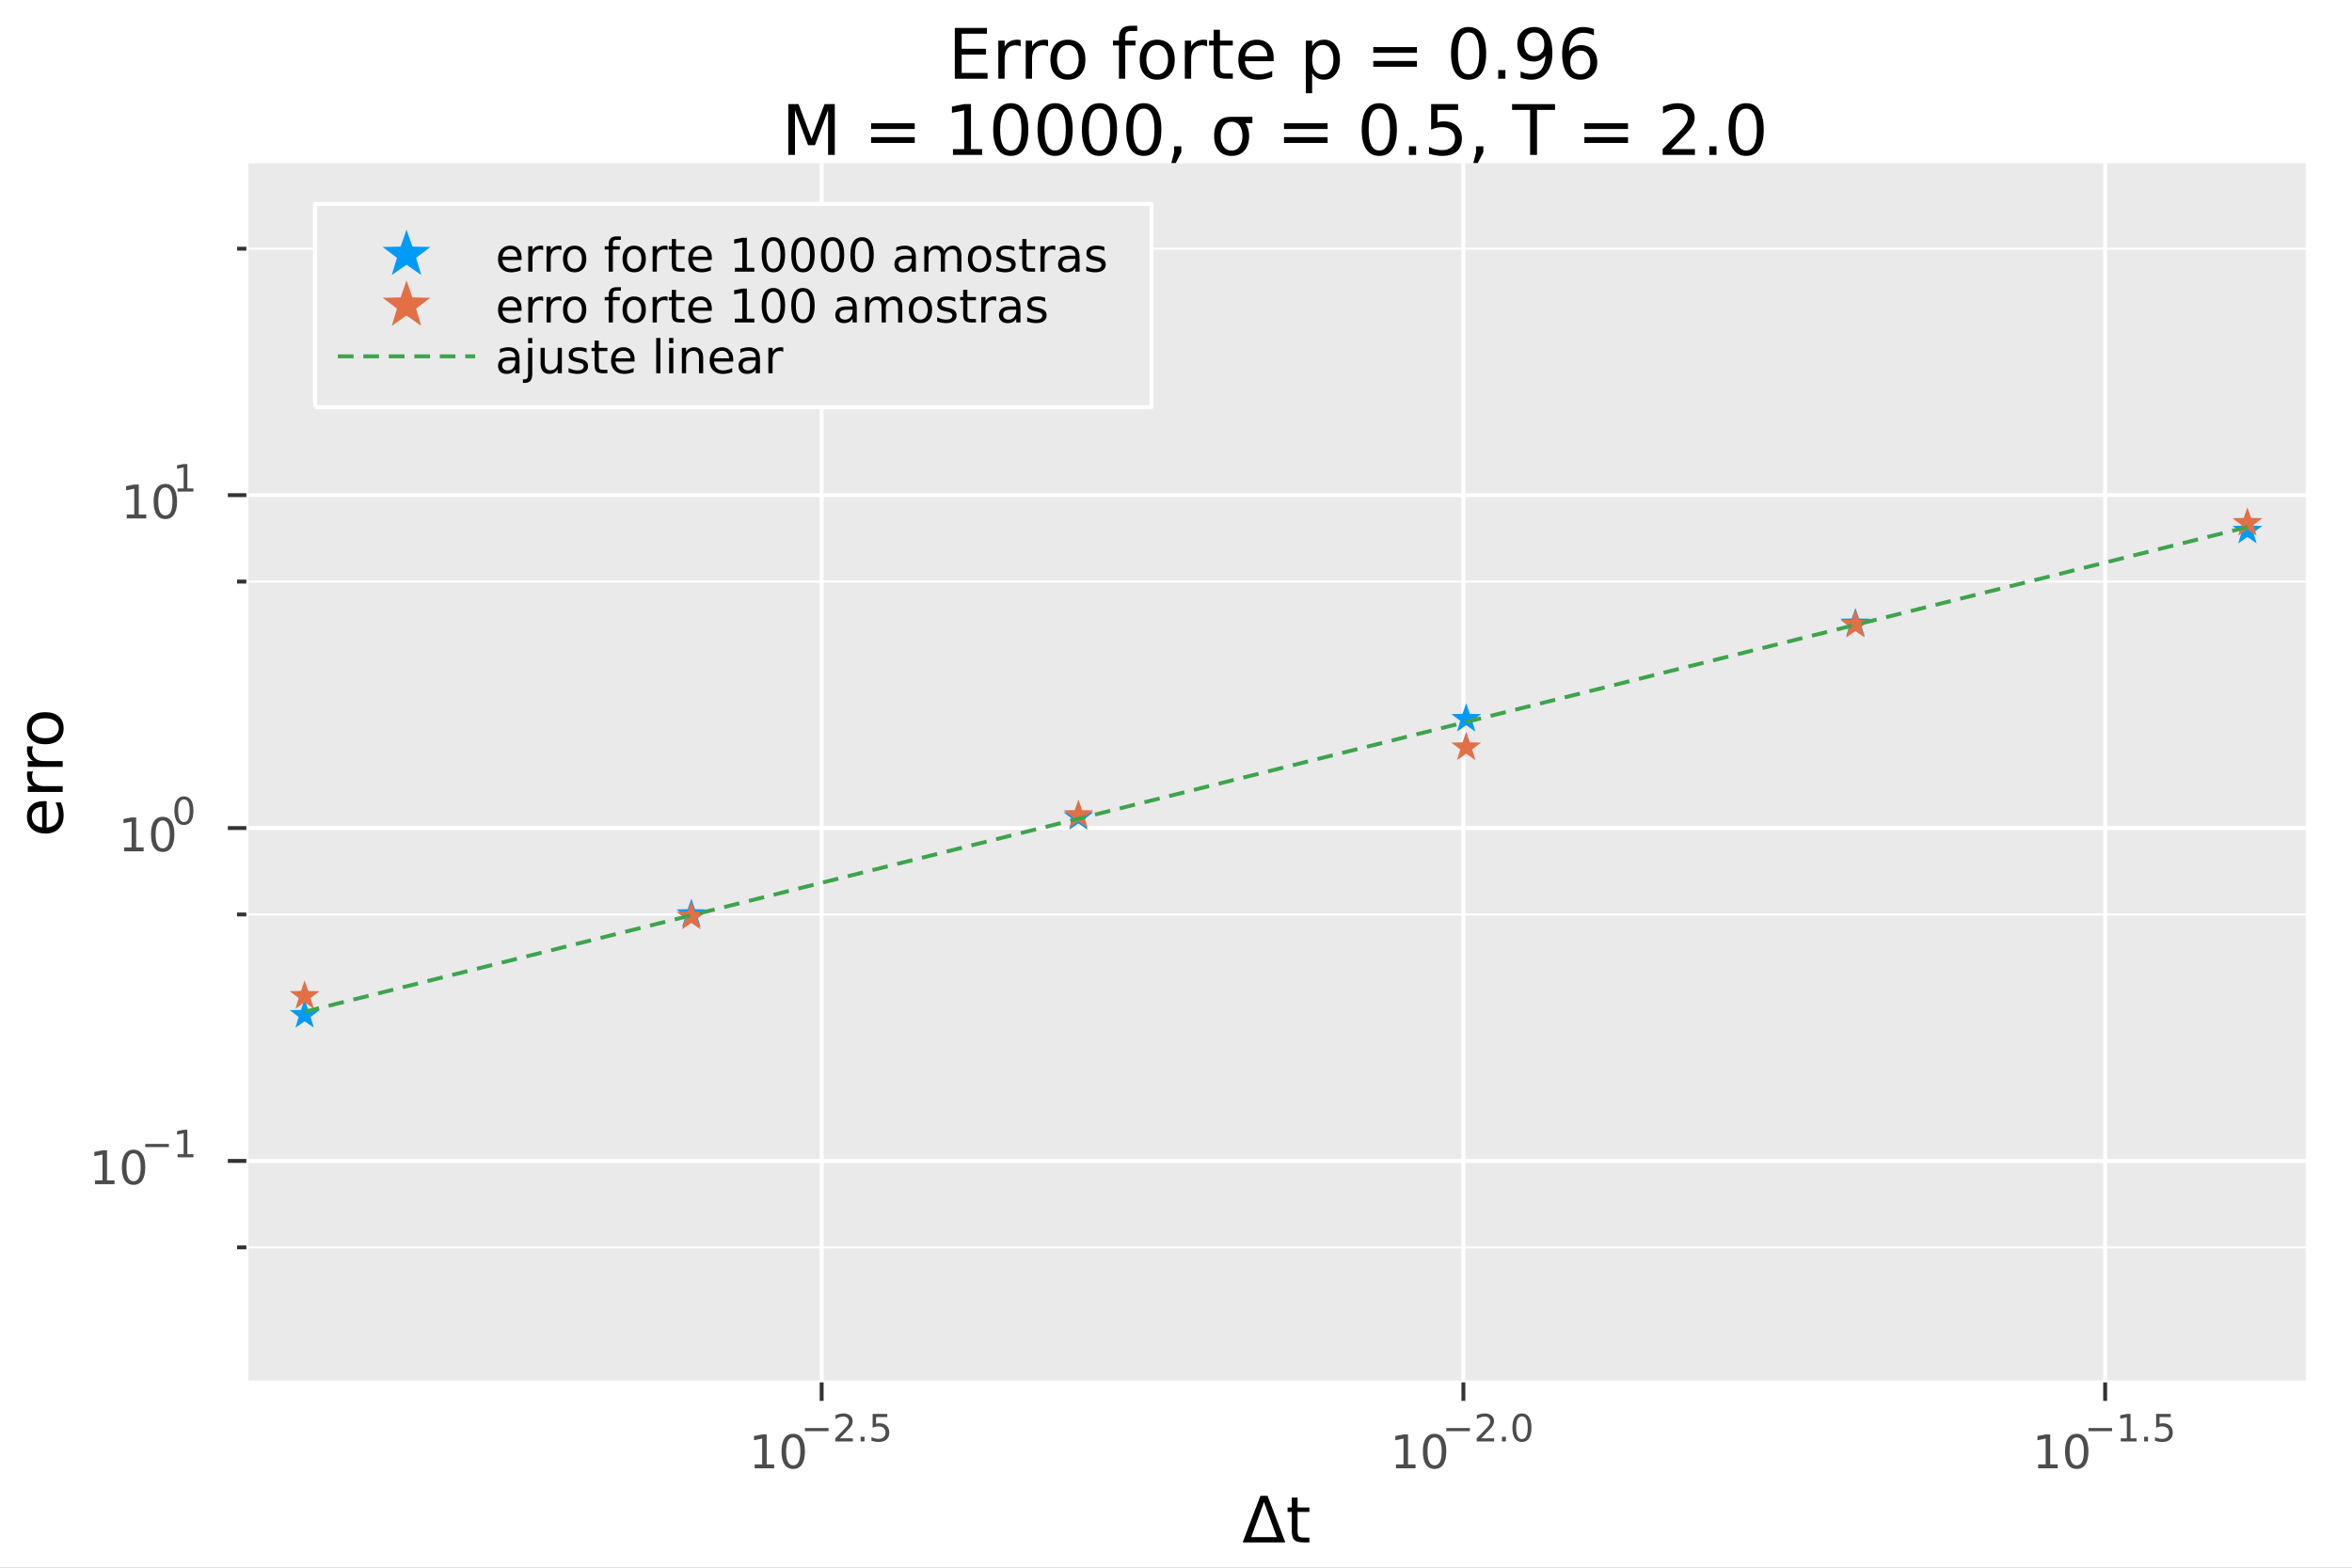 <?xml version="1.0" encoding="utf-8"?>
<svg xmlns="http://www.w3.org/2000/svg" xmlns:xlink="http://www.w3.org/1999/xlink" width="600" height="400" viewBox="0 0 2400 1600">
<rect x="0" y="0" width="2400" height="1600" fill="#808080" stroke="none"/>
<defs>
  <clipPath id="clip430">
    <rect x="0" y="0" width="2400" height="1600"/>
  </clipPath>
</defs>
<path clip-path="url(#clip430)" d="
M0 1600 L2400 1600 L2400 0 L0 0  Z
  " fill="#ffffff" fill-rule="evenodd" fill-opacity="1"/>
<defs>
  <clipPath id="clip431">
    <rect x="480" y="0" width="1681" height="1600"/>
  </clipPath>
</defs>
<path clip-path="url(#clip430)" d="
M251.372 1410.9 L2352.76 1410.9 L2352.76 166.672 L251.372 166.672  Z
  " fill="#eaeaea" fill-rule="evenodd" fill-opacity="1"/>
<defs>
  <clipPath id="clip432">
    <rect x="251" y="166" width="2102" height="1245"/>
  </clipPath>
</defs>
<polyline clip-path="url(#clip432)" style="stroke:#ffffff; stroke-linecap:butt; stroke-linejoin:round; stroke-width:4; stroke-opacity:1; fill:none" points="
  838.418,1410.9 838.418,166.672 
  "/>
<polyline clip-path="url(#clip432)" style="stroke:#ffffff; stroke-linecap:butt; stroke-linejoin:round; stroke-width:4; stroke-opacity:1; fill:none" points="
  1493.27,1410.9 1493.27,166.672 
  "/>
<polyline clip-path="url(#clip432)" style="stroke:#ffffff; stroke-linecap:butt; stroke-linejoin:round; stroke-width:4; stroke-opacity:1; fill:none" points="
  2148.12,1410.9 2148.12,166.672 
  "/>
<polyline clip-path="url(#clip430)" style="stroke:#ffffff; stroke-linecap:butt; stroke-linejoin:round; stroke-width:4; stroke-opacity:1; fill:none" points="
  251.372,1410.9 2352.76,1410.9 
  "/>
<polyline clip-path="url(#clip430)" style="stroke:#333333; stroke-linecap:butt; stroke-linejoin:round; stroke-width:4; stroke-opacity:1; fill:none" points="
  838.418,1410.9 838.418,1429.79 
  "/>
<polyline clip-path="url(#clip430)" style="stroke:#333333; stroke-linecap:butt; stroke-linejoin:round; stroke-width:4; stroke-opacity:1; fill:none" points="
  1493.27,1410.9 1493.27,1429.79 
  "/>
<polyline clip-path="url(#clip430)" style="stroke:#333333; stroke-linecap:butt; stroke-linejoin:round; stroke-width:4; stroke-opacity:1; fill:none" points="
  2148.12,1410.9 2148.12,1429.79 
  "/>
<path clip-path="url(#clip430)" d="M770.065 1494.62 L777.703 1494.62 L777.703 1468.26 L769.393 1469.92 L769.393 1465.66 L777.657 1464 L782.333 1464 L782.333 1494.62 L789.972 1494.62 L789.972 1498.56 L770.065 1498.56 L770.065 1494.62 Z" fill="#4c4c4c" fill-rule="evenodd" fill-opacity="1" /><path clip-path="url(#clip430)" d="M809.416 1467.08 Q805.805 1467.08 803.976 1470.64 Q802.171 1474.18 802.171 1481.31 Q802.171 1488.42 803.976 1491.98 Q805.805 1495.52 809.416 1495.52 Q813.05 1495.52 814.856 1491.98 Q816.685 1488.42 816.685 1481.31 Q816.685 1474.18 814.856 1470.64 Q813.05 1467.08 809.416 1467.08 M809.416 1463.37 Q815.226 1463.37 818.282 1467.98 Q821.361 1472.56 821.361 1481.31 Q821.361 1490.04 818.282 1494.64 Q815.226 1499.23 809.416 1499.23 Q803.606 1499.23 800.527 1494.64 Q797.472 1490.04 797.472 1481.31 Q797.472 1472.56 800.527 1467.98 Q803.606 1463.37 809.416 1463.37 Z" fill="#4c4c4c" fill-rule="evenodd" fill-opacity="1" /><path clip-path="url(#clip430)" d="M821.361 1457.47 L845.472 1457.47 L845.472 1460.67 L821.361 1460.67 L821.361 1457.47 Z" fill="#4c4c4c" fill-rule="evenodd" fill-opacity="1" /><path clip-path="url(#clip430)" d="M856.945 1467.95 L870.204 1467.95 L870.204 1471.15 L852.375 1471.15 L852.375 1467.95 Q854.537 1465.71 858.261 1461.95 Q862.004 1458.17 862.963 1457.08 Q864.788 1455.03 865.502 1453.62 Q866.236 1452.19 866.236 1450.82 Q866.236 1448.58 864.656 1447.17 Q863.095 1445.76 860.575 1445.76 Q858.788 1445.76 856.794 1446.38 Q854.82 1447 852.563 1448.26 L852.563 1444.42 Q854.857 1443.5 856.851 1443.03 Q858.844 1442.56 860.5 1442.56 Q864.863 1442.56 867.458 1444.74 Q870.054 1446.92 870.054 1450.57 Q870.054 1452.3 869.396 1453.86 Q868.756 1455.4 867.045 1457.51 Q866.574 1458.06 864.054 1460.67 Q861.534 1463.27 856.945 1467.95 Z" fill="#4c4c4c" fill-rule="evenodd" fill-opacity="1" /><path clip-path="url(#clip430)" d="M878.179 1466.37 L882.147 1466.37 L882.147 1471.15 L878.179 1471.15 L878.179 1466.37 Z" fill="#4c4c4c" fill-rule="evenodd" fill-opacity="1" /><path clip-path="url(#clip430)" d="M890.46 1443.07 L905.375 1443.07 L905.375 1446.26 L893.94 1446.26 L893.94 1453.15 Q894.767 1452.87 895.595 1452.73 Q896.422 1452.58 897.25 1452.58 Q901.952 1452.58 904.698 1455.16 Q907.444 1457.74 907.444 1462.14 Q907.444 1466.67 904.623 1469.19 Q901.801 1471.69 896.667 1471.69 Q894.899 1471.69 893.056 1471.39 Q891.231 1471.09 889.275 1470.49 L889.275 1466.67 Q890.968 1467.59 892.774 1468.04 Q894.579 1468.49 896.592 1468.49 Q899.845 1468.49 901.745 1466.78 Q903.645 1465.07 903.645 1462.14 Q903.645 1459.2 901.745 1457.49 Q899.845 1455.78 896.592 1455.78 Q895.068 1455.78 893.545 1456.12 Q892.04 1456.46 890.46 1457.17 L890.46 1443.07 Z" fill="#4c4c4c" fill-rule="evenodd" fill-opacity="1" /><path clip-path="url(#clip430)" d="M1424.51 1494.62 L1432.15 1494.62 L1432.15 1468.26 L1423.84 1469.92 L1423.84 1465.66 L1432.11 1464 L1436.78 1464 L1436.78 1494.62 L1444.42 1494.62 L1444.42 1498.56 L1424.51 1498.56 L1424.51 1494.62 Z" fill="#4c4c4c" fill-rule="evenodd" fill-opacity="1" /><path clip-path="url(#clip430)" d="M1463.86 1467.08 Q1460.25 1467.08 1458.42 1470.64 Q1456.62 1474.18 1456.62 1481.31 Q1456.62 1488.42 1458.42 1491.98 Q1460.25 1495.52 1463.86 1495.52 Q1467.5 1495.52 1469.3 1491.98 Q1471.13 1488.42 1471.13 1481.31 Q1471.13 1474.18 1469.3 1470.64 Q1467.5 1467.08 1463.86 1467.08 M1463.86 1463.37 Q1469.67 1463.37 1472.73 1467.98 Q1475.81 1472.56 1475.81 1481.31 Q1475.81 1490.04 1472.73 1494.64 Q1469.67 1499.23 1463.86 1499.23 Q1458.05 1499.23 1454.98 1494.64 Q1451.92 1490.04 1451.92 1481.31 Q1451.92 1472.56 1454.98 1467.98 Q1458.05 1463.37 1463.86 1463.37 Z" fill="#4c4c4c" fill-rule="evenodd" fill-opacity="1" /><path clip-path="url(#clip430)" d="M1475.81 1457.47 L1499.92 1457.47 L1499.92 1460.67 L1475.81 1460.67 L1475.81 1457.47 Z" fill="#4c4c4c" fill-rule="evenodd" fill-opacity="1" /><path clip-path="url(#clip430)" d="M1511.39 1467.95 L1524.65 1467.95 L1524.65 1471.15 L1506.82 1471.15 L1506.82 1467.95 Q1508.99 1465.71 1512.71 1461.95 Q1516.45 1458.17 1517.41 1457.08 Q1519.24 1455.03 1519.95 1453.62 Q1520.68 1452.19 1520.68 1450.82 Q1520.68 1448.58 1519.1 1447.17 Q1517.54 1445.76 1515.02 1445.76 Q1513.24 1445.76 1511.24 1446.38 Q1509.27 1447 1507.01 1448.26 L1507.01 1444.42 Q1509.31 1443.5 1511.3 1443.03 Q1513.29 1442.56 1514.95 1442.56 Q1519.31 1442.56 1521.91 1444.74 Q1524.5 1446.92 1524.5 1450.57 Q1524.5 1452.3 1523.84 1453.86 Q1523.2 1455.4 1521.49 1457.51 Q1521.02 1458.06 1518.5 1460.67 Q1515.98 1463.27 1511.39 1467.95 Z" fill="#4c4c4c" fill-rule="evenodd" fill-opacity="1" /><path clip-path="url(#clip430)" d="M1532.63 1466.37 L1536.6 1466.37 L1536.6 1471.15 L1532.63 1471.15 L1532.63 1466.37 Z" fill="#4c4c4c" fill-rule="evenodd" fill-opacity="1" /><path clip-path="url(#clip430)" d="M1553 1445.57 Q1550.06 1445.57 1548.58 1448.46 Q1547.11 1451.34 1547.11 1457.13 Q1547.11 1462.91 1548.58 1465.8 Q1550.06 1468.68 1553 1468.68 Q1555.95 1468.68 1557.42 1465.8 Q1558.9 1462.91 1558.9 1457.13 Q1558.9 1451.34 1557.42 1448.46 Q1555.95 1445.57 1553 1445.57 M1553 1442.56 Q1557.72 1442.56 1560.2 1446.3 Q1562.7 1450.03 1562.7 1457.13 Q1562.7 1464.22 1560.2 1467.97 Q1557.72 1471.69 1553 1471.69 Q1548.27 1471.69 1545.77 1467.97 Q1543.29 1464.22 1543.29 1457.13 Q1543.29 1450.03 1545.77 1446.3 Q1548.27 1442.56 1553 1442.56 Z" fill="#4c4c4c" fill-rule="evenodd" fill-opacity="1" /><path clip-path="url(#clip430)" d="M2079.77 1494.62 L2087.41 1494.62 L2087.41 1468.26 L2079.1 1469.92 L2079.1 1465.66 L2087.36 1464 L2092.04 1464 L2092.04 1494.62 L2099.68 1494.62 L2099.68 1498.56 L2079.77 1498.56 L2079.77 1494.62 Z" fill="#4c4c4c" fill-rule="evenodd" fill-opacity="1" /><path clip-path="url(#clip430)" d="M2119.12 1467.08 Q2115.51 1467.08 2113.68 1470.64 Q2111.88 1474.18 2111.88 1481.31 Q2111.88 1488.42 2113.68 1491.98 Q2115.51 1495.52 2119.12 1495.52 Q2122.76 1495.52 2124.56 1491.98 Q2126.39 1488.42 2126.39 1481.31 Q2126.39 1474.18 2124.56 1470.64 Q2122.76 1467.08 2119.12 1467.08 M2119.12 1463.37 Q2124.93 1463.37 2127.99 1467.98 Q2131.07 1472.56 2131.07 1481.31 Q2131.07 1490.04 2127.99 1494.64 Q2124.93 1499.23 2119.12 1499.23 Q2113.31 1499.23 2110.23 1494.64 Q2107.18 1490.04 2107.18 1481.31 Q2107.18 1472.56 2110.23 1467.98 Q2113.31 1463.37 2119.12 1463.37 Z" fill="#4c4c4c" fill-rule="evenodd" fill-opacity="1" /><path clip-path="url(#clip430)" d="M2131.07 1457.47 L2155.18 1457.47 L2155.18 1460.67 L2131.07 1460.67 L2131.07 1457.47 Z" fill="#4c4c4c" fill-rule="evenodd" fill-opacity="1" /><path clip-path="url(#clip430)" d="M2164.04 1467.95 L2170.24 1467.95 L2170.24 1446.53 L2163.49 1447.88 L2163.49 1444.42 L2170.2 1443.07 L2174 1443.07 L2174 1467.95 L2180.21 1467.95 L2180.21 1471.15 L2164.04 1471.15 L2164.04 1467.95 Z" fill="#4c4c4c" fill-rule="evenodd" fill-opacity="1" /><path clip-path="url(#clip430)" d="M2187.88 1466.37 L2191.85 1466.37 L2191.85 1471.15 L2187.88 1471.15 L2187.88 1466.37 Z" fill="#4c4c4c" fill-rule="evenodd" fill-opacity="1" /><path clip-path="url(#clip430)" d="M2200.16 1443.07 L2215.08 1443.07 L2215.08 1446.26 L2203.64 1446.26 L2203.64 1453.15 Q2204.47 1452.87 2205.3 1452.73 Q2206.13 1452.58 2206.95 1452.58 Q2211.66 1452.58 2214.4 1455.16 Q2217.15 1457.74 2217.15 1462.14 Q2217.15 1466.67 2214.33 1469.19 Q2211.51 1471.69 2206.37 1471.69 Q2204.6 1471.69 2202.76 1471.39 Q2200.94 1471.09 2198.98 1470.49 L2198.98 1466.67 Q2200.67 1467.59 2202.48 1468.04 Q2204.28 1468.49 2206.3 1468.49 Q2209.55 1468.49 2211.45 1466.78 Q2213.35 1465.07 2213.35 1462.14 Q2213.35 1459.2 2211.45 1457.49 Q2209.55 1455.78 2206.3 1455.78 Q2204.77 1455.78 2203.25 1456.12 Q2201.74 1456.46 2200.16 1457.17 L2200.16 1443.07 Z" fill="#4c4c4c" fill-rule="evenodd" fill-opacity="1" /><path clip-path="url(#clip430)" d="M1289.79 1533 L1276.74 1568.84 L1302.88 1568.84 L1289.79 1533 M1268.02 1574.19 L1286.17 1526.67 L1293.45 1526.67 L1311.56 1574.19 L1268.02 1574.19 Z" fill="#000000" fill-rule="evenodd" fill-opacity="1" /><path clip-path="url(#clip430)" d="M1324.04 1528.42 L1324.04 1538.54 L1336.1 1538.54 L1336.1 1543.09 L1324.04 1543.09 L1324.04 1562.44 Q1324.04 1566.8 1325.22 1568.04 Q1326.43 1569.28 1330.09 1569.28 L1336.1 1569.28 L1336.1 1574.19 L1330.09 1574.19 Q1323.31 1574.19 1320.73 1571.67 Q1318.15 1569.12 1318.15 1562.44 L1318.15 1543.09 L1313.86 1543.09 L1313.86 1538.54 L1318.15 1538.54 L1318.15 1528.42 L1324.04 1528.42 Z" fill="#000000" fill-rule="evenodd" fill-opacity="1" /><polyline clip-path="url(#clip432)" style="stroke:#ffffff; stroke-linecap:butt; stroke-linejoin:round; stroke-width:4; stroke-opacity:1; fill:none" points="
  251.372,1184.87 2352.76,1184.87 
  "/>
<polyline clip-path="url(#clip432)" style="stroke:#ffffff; stroke-linecap:butt; stroke-linejoin:round; stroke-width:4; stroke-opacity:1; fill:none" points="
  251.372,845.112 2352.76,845.112 
  "/>
<polyline clip-path="url(#clip432)" style="stroke:#ffffff; stroke-linecap:butt; stroke-linejoin:round; stroke-width:4; stroke-opacity:1; fill:none" points="
  251.372,505.356 2352.76,505.356 
  "/>
<polyline clip-path="url(#clip432)" style="stroke:#ffffff; stroke-linecap:butt; stroke-linejoin:round; stroke-width:2; stroke-opacity:1; fill:none" points="
  251.372,1273.08 2352.76,1273.08 
  "/>
<polyline clip-path="url(#clip432)" style="stroke:#ffffff; stroke-linecap:butt; stroke-linejoin:round; stroke-width:2; stroke-opacity:1; fill:none" points="
  251.372,933.325 2352.76,933.325 
  "/>
<polyline clip-path="url(#clip432)" style="stroke:#ffffff; stroke-linecap:butt; stroke-linejoin:round; stroke-width:2; stroke-opacity:1; fill:none" points="
  251.372,593.569 2352.76,593.569 
  "/>
<polyline clip-path="url(#clip432)" style="stroke:#ffffff; stroke-linecap:butt; stroke-linejoin:round; stroke-width:2; stroke-opacity:1; fill:none" points="
  251.372,253.814 2352.76,253.814 
  "/>
<polyline clip-path="url(#clip430)" style="stroke:#ffffff; stroke-linecap:butt; stroke-linejoin:round; stroke-width:4; stroke-opacity:1; fill:none" points="
  251.372,1410.9 251.372,166.672 
  "/>
<polyline clip-path="url(#clip430)" style="stroke:#333333; stroke-linecap:butt; stroke-linejoin:round; stroke-width:4; stroke-opacity:1; fill:none" points="
  251.372,1184.87 232.475,1184.87 
  "/>
<polyline clip-path="url(#clip430)" style="stroke:#333333; stroke-linecap:butt; stroke-linejoin:round; stroke-width:4; stroke-opacity:1; fill:none" points="
  251.372,845.112 232.475,845.112 
  "/>
<polyline clip-path="url(#clip430)" style="stroke:#333333; stroke-linecap:butt; stroke-linejoin:round; stroke-width:4; stroke-opacity:1; fill:none" points="
  251.372,505.356 232.475,505.356 
  "/>
<polyline clip-path="url(#clip430)" style="stroke:#333333; stroke-linecap:butt; stroke-linejoin:round; stroke-width:4; stroke-opacity:1; fill:none" points="
  251.372,1273.08 241.923,1273.08 
  "/>
<polyline clip-path="url(#clip430)" style="stroke:#333333; stroke-linecap:butt; stroke-linejoin:round; stroke-width:4; stroke-opacity:1; fill:none" points="
  251.372,933.325 241.923,933.325 
  "/>
<polyline clip-path="url(#clip430)" style="stroke:#333333; stroke-linecap:butt; stroke-linejoin:round; stroke-width:4; stroke-opacity:1; fill:none" points="
  251.372,593.569 241.923,593.569 
  "/>
<polyline clip-path="url(#clip430)" style="stroke:#333333; stroke-linecap:butt; stroke-linejoin:round; stroke-width:4; stroke-opacity:1; fill:none" points="
  251.372,253.814 241.923,253.814 
  "/>
<path clip-path="url(#clip430)" d="M96.931 1204.66 L104.57 1204.66 L104.57 1178.29 L96.26 1179.96 L96.26 1175.7 L104.524 1174.03 L109.2 1174.03 L109.2 1204.66 L116.839 1204.66 L116.839 1208.59 L96.931 1208.59 L96.931 1204.66 Z" fill="#4c4c4c" fill-rule="evenodd" fill-opacity="1" /><path clip-path="url(#clip430)" d="M136.283 1177.11 Q132.672 1177.11 130.843 1180.68 Q129.038 1184.22 129.038 1191.35 Q129.038 1198.46 130.843 1202.02 Q132.672 1205.56 136.283 1205.56 Q139.917 1205.56 141.723 1202.02 Q143.552 1198.46 143.552 1191.35 Q143.552 1184.22 141.723 1180.68 Q139.917 1177.11 136.283 1177.11 M136.283 1173.41 Q142.093 1173.41 145.149 1178.02 Q148.227 1182.6 148.227 1191.35 Q148.227 1200.08 145.149 1204.68 Q142.093 1209.27 136.283 1209.27 Q130.473 1209.27 127.394 1204.68 Q124.339 1200.08 124.339 1191.35 Q124.339 1182.6 127.394 1178.02 Q130.473 1173.41 136.283 1173.41 Z" fill="#4c4c4c" fill-rule="evenodd" fill-opacity="1" /><path clip-path="url(#clip430)" d="M148.227 1167.51 L172.339 1167.51 L172.339 1170.71 L148.227 1170.71 L148.227 1167.51 Z" fill="#4c4c4c" fill-rule="evenodd" fill-opacity="1" /><path clip-path="url(#clip430)" d="M181.197 1177.99 L187.404 1177.99 L187.404 1156.57 L180.652 1157.92 L180.652 1154.46 L187.366 1153.1 L191.166 1153.1 L191.166 1177.99 L197.372 1177.99 L197.372 1181.18 L181.197 1181.18 L181.197 1177.99 Z" fill="#4c4c4c" fill-rule="evenodd" fill-opacity="1" /><path clip-path="url(#clip430)" d="M126.667 864.904 L134.305 864.904 L134.305 838.538 L125.995 840.205 L125.995 835.946 L134.259 834.279 L138.935 834.279 L138.935 864.904 L146.574 864.904 L146.574 868.839 L126.667 868.839 L126.667 864.904 Z" fill="#4c4c4c" fill-rule="evenodd" fill-opacity="1" /><path clip-path="url(#clip430)" d="M166.018 837.358 Q162.407 837.358 160.578 840.923 Q158.773 844.464 158.773 851.594 Q158.773 858.7 160.578 862.265 Q162.407 865.807 166.018 865.807 Q169.652 865.807 171.458 862.265 Q173.287 858.7 173.287 851.594 Q173.287 844.464 171.458 840.923 Q169.652 837.358 166.018 837.358 M166.018 833.654 Q171.828 833.654 174.884 838.261 Q177.963 842.844 177.963 851.594 Q177.963 860.321 174.884 864.927 Q171.828 869.511 166.018 869.511 Q160.208 869.511 157.129 864.927 Q154.074 860.321 154.074 851.594 Q154.074 842.844 157.129 838.261 Q160.208 833.654 166.018 833.654 Z" fill="#4c4c4c" fill-rule="evenodd" fill-opacity="1" /><path clip-path="url(#clip430)" d="M187.667 815.85 Q184.733 815.85 183.248 818.747 Q181.781 821.624 181.781 827.417 Q181.781 833.191 183.248 836.087 Q184.733 838.965 187.667 838.965 Q190.62 838.965 192.087 836.087 Q193.573 833.191 193.573 827.417 Q193.573 821.624 192.087 818.747 Q190.62 815.85 187.667 815.85 M187.667 812.841 Q192.388 812.841 194.871 816.584 Q197.372 820.308 197.372 827.417 Q197.372 834.508 194.871 838.25 Q192.388 841.974 187.667 841.974 Q182.947 841.974 180.445 838.25 Q177.963 834.508 177.963 827.417 Q177.963 820.308 180.445 816.584 Q182.947 812.841 187.667 812.841 Z" fill="#4c4c4c" fill-rule="evenodd" fill-opacity="1" /><path clip-path="url(#clip430)" d="M129.356 525.148 L136.995 525.148 L136.995 498.783 L128.685 500.45 L128.685 496.19 L136.949 494.524 L141.624 494.524 L141.624 525.148 L149.263 525.148 L149.263 529.084 L129.356 529.084 L129.356 525.148 Z" fill="#4c4c4c" fill-rule="evenodd" fill-opacity="1" /><path clip-path="url(#clip430)" d="M168.708 497.602 Q165.097 497.602 163.268 501.167 Q161.462 504.709 161.462 511.838 Q161.462 518.945 163.268 522.51 Q165.097 526.051 168.708 526.051 Q172.342 526.051 174.147 522.51 Q175.976 518.945 175.976 511.838 Q175.976 504.709 174.147 501.167 Q172.342 497.602 168.708 497.602 M168.708 493.899 Q174.518 493.899 177.573 498.505 Q180.652 503.088 180.652 511.838 Q180.652 520.565 177.573 525.172 Q174.518 529.755 168.708 529.755 Q162.898 529.755 159.819 525.172 Q156.763 520.565 156.763 511.838 Q156.763 503.088 159.819 498.505 Q162.898 493.899 168.708 493.899 Z" fill="#4c4c4c" fill-rule="evenodd" fill-opacity="1" /><path clip-path="url(#clip430)" d="M181.197 498.476 L187.404 498.476 L187.404 477.054 L180.652 478.408 L180.652 474.947 L187.366 473.593 L191.166 473.593 L191.166 498.476 L197.372 498.476 L197.372 501.673 L181.197 501.673 L181.197 498.476 Z" fill="#4c4c4c" fill-rule="evenodd" fill-opacity="1" /><path clip-path="url(#clip430)" d="M44.716 817.669 L47.581 817.669 L47.581 844.596 Q53.628 844.214 56.811 840.967 Q59.962 837.689 59.962 831.864 Q59.962 828.49 59.134 825.339 Q58.307 822.157 56.652 819.037 L62.19 819.037 Q63.527 822.188 64.227 825.499 Q64.927 828.809 64.927 832.214 Q64.927 840.744 59.962 845.742 Q54.997 850.707 46.53 850.707 Q37.777 850.707 32.653 845.996 Q27.497 841.254 27.497 833.233 Q27.497 826.04 32.144 821.87 Q36.759 817.669 44.716 817.669 M42.997 823.525 Q38.191 823.589 35.327 826.231 Q32.462 828.841 32.462 833.169 Q32.462 838.071 35.231 841.031 Q38 843.959 43.029 844.405 L42.997 823.525 Z" fill="#000000" fill-rule="evenodd" fill-opacity="1" /><path clip-path="url(#clip430)" d="M33.831 787.4 Q33.258 788.387 33.003 789.564 Q32.717 790.71 32.717 792.11 Q32.717 797.076 35.963 799.749 Q39.178 802.391 45.225 802.391 L64.004 802.391 L64.004 808.279 L28.356 808.279 L28.356 802.391 L33.894 802.391 Q30.648 800.545 29.088 797.585 Q27.497 794.625 27.497 790.392 Q27.497 789.787 27.592 789.055 Q27.656 788.323 27.815 787.432 L33.831 787.4 Z" fill="#000000" fill-rule="evenodd" fill-opacity="1" /><path clip-path="url(#clip430)" d="M33.831 761.746 Q33.258 762.733 33.003 763.91 Q32.717 765.056 32.717 766.457 Q32.717 771.422 35.963 774.096 Q39.178 776.737 45.225 776.737 L64.004 776.737 L64.004 782.626 L28.356 782.626 L28.356 776.737 L33.894 776.737 Q30.648 774.891 29.088 771.931 Q27.497 768.971 27.497 764.738 Q27.497 764.133 27.592 763.401 Q27.656 762.669 27.815 761.778 L33.831 761.746 Z" fill="#000000" fill-rule="evenodd" fill-opacity="1" /><path clip-path="url(#clip430)" d="M32.462 743.222 Q32.462 747.932 36.154 750.67 Q39.815 753.407 46.212 753.407 Q52.609 753.407 56.302 750.702 Q59.962 747.964 59.962 743.222 Q59.962 738.543 56.27 735.806 Q52.578 733.069 46.212 733.069 Q39.878 733.069 36.186 735.806 Q32.462 738.543 32.462 743.222 M27.497 743.222 Q27.497 735.583 32.462 731.222 Q37.427 726.862 46.212 726.862 Q54.965 726.862 59.962 731.222 Q64.927 735.583 64.927 743.222 Q64.927 750.893 59.962 755.253 Q54.965 759.582 46.212 759.582 Q37.427 759.582 32.462 755.253 Q27.497 750.893 27.497 743.222 Z" fill="#000000" fill-rule="evenodd" fill-opacity="1" /><path clip-path="url(#clip430)" d="M974.305 28.512 L1007.08 28.512 L1007.08 34.415 L981.319 34.415 L981.319 49.762 L1006.01 49.762 L1006.01 55.665 L981.319 55.665 L981.319 74.449 L1007.71 74.449 L1007.71 80.352 L974.305 80.352 L974.305 28.512 Z" fill="#000000" fill-rule="evenodd" fill-opacity="1" /><path clip-path="url(#clip430)" d="M1041.49 47.435 Q1040.42 46.81 1039.13 46.533 Q1037.88 46.22 1036.35 46.22 Q1030.94 46.22 1028.02 49.762 Q1025.14 53.269 1025.14 59.866 L1025.14 80.352 L1018.71 80.352 L1018.71 41.463 L1025.14 41.463 L1025.14 47.505 Q1027.15 43.963 1030.38 42.262 Q1033.61 40.526 1038.23 40.526 Q1038.89 40.526 1039.69 40.63 Q1040.49 40.699 1041.46 40.873 L1041.49 47.435 Z" fill="#000000" fill-rule="evenodd" fill-opacity="1" /><path clip-path="url(#clip430)" d="M1069.48 47.435 Q1068.4 46.81 1067.12 46.533 Q1065.87 46.22 1064.34 46.22 Q1058.92 46.22 1056.01 49.762 Q1053.12 53.269 1053.12 59.866 L1053.12 80.352 L1046.7 80.352 L1046.7 41.463 L1053.12 41.463 L1053.12 47.505 Q1055.14 43.963 1058.37 42.262 Q1061.6 40.526 1066.21 40.526 Q1066.87 40.526 1067.67 40.63 Q1068.47 40.699 1069.44 40.873 L1069.48 47.435 Z" fill="#000000" fill-rule="evenodd" fill-opacity="1" /><path clip-path="url(#clip430)" d="M1089.69 45.943 Q1084.55 45.943 1081.56 49.97 Q1078.58 53.963 1078.58 60.942 Q1078.58 67.921 1081.53 71.949 Q1084.51 75.942 1089.69 75.942 Q1094.79 75.942 1097.78 71.915 Q1100.76 67.887 1100.76 60.942 Q1100.76 54.033 1097.78 50.005 Q1094.79 45.943 1089.69 45.943 M1089.69 40.526 Q1098.02 40.526 1102.78 45.943 Q1107.53 51.359 1107.53 60.942 Q1107.53 70.491 1102.78 75.942 Q1098.02 81.359 1089.69 81.359 Q1081.32 81.359 1076.56 75.942 Q1071.84 70.491 1071.84 60.942 Q1071.84 51.359 1076.56 45.943 Q1081.32 40.526 1089.69 40.526 Z" fill="#000000" fill-rule="evenodd" fill-opacity="1" /><path clip-path="url(#clip430)" d="M1160.42 26.325 L1160.42 31.637 L1154.3 31.637 Q1150.87 31.637 1149.51 33.026 Q1148.19 34.415 1148.19 38.026 L1148.19 41.463 L1158.71 41.463 L1158.71 46.429 L1148.19 46.429 L1148.19 80.352 L1141.77 80.352 L1141.77 46.429 L1135.66 46.429 L1135.66 41.463 L1141.77 41.463 L1141.77 38.755 Q1141.77 32.262 1144.79 29.311 Q1147.81 26.325 1154.37 26.325 L1160.42 26.325 Z" fill="#000000" fill-rule="evenodd" fill-opacity="1" /><path clip-path="url(#clip430)" d="M1180.83 45.943 Q1175.69 45.943 1172.71 49.97 Q1169.72 53.963 1169.72 60.942 Q1169.72 67.921 1172.67 71.949 Q1175.66 75.942 1180.83 75.942 Q1185.94 75.942 1188.92 71.915 Q1191.91 67.887 1191.91 60.942 Q1191.91 54.033 1188.92 50.005 Q1185.94 45.943 1180.83 45.943 M1180.83 40.526 Q1189.17 40.526 1193.92 45.943 Q1198.68 51.359 1198.68 60.942 Q1198.68 70.491 1193.92 75.942 Q1189.17 81.359 1180.83 81.359 Q1172.46 81.359 1167.71 75.942 Q1162.98 70.491 1162.98 60.942 Q1162.98 51.359 1167.71 45.943 Q1172.46 40.526 1180.83 40.526 Z" fill="#000000" fill-rule="evenodd" fill-opacity="1" /><path clip-path="url(#clip430)" d="M1231.8 47.435 Q1230.73 46.81 1229.44 46.533 Q1228.19 46.22 1226.67 46.22 Q1221.25 46.22 1218.33 49.762 Q1215.45 53.269 1215.45 59.866 L1215.45 80.352 L1209.03 80.352 L1209.03 41.463 L1215.45 41.463 L1215.45 47.505 Q1217.46 43.963 1220.69 42.262 Q1223.92 40.526 1228.54 40.526 Q1229.2 40.526 1230 40.63 Q1230.8 40.699 1231.77 40.873 L1231.8 47.435 Z" fill="#000000" fill-rule="evenodd" fill-opacity="1" /><path clip-path="url(#clip430)" d="M1244.82 30.422 L1244.82 41.463 L1257.98 41.463 L1257.98 46.429 L1244.82 46.429 L1244.82 67.54 Q1244.82 72.296 1246.11 73.651 Q1247.43 75.005 1251.42 75.005 L1257.98 75.005 L1257.98 80.352 L1251.42 80.352 Q1244.03 80.352 1241.21 77.609 Q1238.4 74.831 1238.4 67.54 L1238.4 46.429 L1233.71 46.429 L1233.71 41.463 L1238.4 41.463 L1238.4 30.422 L1244.82 30.422 Z" fill="#000000" fill-rule="evenodd" fill-opacity="1" /><path clip-path="url(#clip430)" d="M1299.65 59.31 L1299.65 62.435 L1270.28 62.435 Q1270.69 69.033 1274.23 72.505 Q1277.81 75.942 1284.16 75.942 Q1287.85 75.942 1291.28 75.04 Q1294.76 74.137 1298.16 72.331 L1298.16 78.373 Q1294.72 79.831 1291.11 80.595 Q1287.5 81.359 1283.78 81.359 Q1274.48 81.359 1269.03 75.942 Q1263.61 70.526 1263.61 61.29 Q1263.61 51.741 1268.75 46.151 Q1273.92 40.526 1282.67 40.526 Q1290.52 40.526 1295.07 45.595 Q1299.65 50.63 1299.65 59.31 M1293.26 57.435 Q1293.19 52.192 1290.31 49.067 Q1287.46 45.943 1282.74 45.943 Q1277.39 45.943 1274.16 48.963 Q1270.97 51.984 1270.48 57.47 L1293.26 57.435 Z" fill="#000000" fill-rule="evenodd" fill-opacity="1" /><path clip-path="url(#clip430)" d="M1338.92 74.519 L1338.92 95.144 L1332.5 95.144 L1332.5 41.463 L1338.92 41.463 L1338.92 47.366 Q1340.94 43.894 1343.99 42.227 Q1347.08 40.526 1351.35 40.526 Q1358.44 40.526 1362.84 46.151 Q1367.29 51.776 1367.29 60.942 Q1367.29 70.109 1362.84 75.734 Q1358.44 81.359 1351.35 81.359 Q1347.08 81.359 1343.99 79.692 Q1340.94 77.991 1338.92 74.519 M1360.66 60.942 Q1360.66 53.894 1357.74 49.901 Q1354.86 45.873 1349.79 45.873 Q1344.72 45.873 1341.8 49.901 Q1338.92 53.894 1338.92 60.942 Q1338.92 67.991 1341.8 72.019 Q1344.72 76.012 1349.79 76.012 Q1354.86 76.012 1357.74 72.019 Q1360.66 67.991 1360.66 60.942 Z" fill="#000000" fill-rule="evenodd" fill-opacity="1" /><path clip-path="url(#clip430)" d="M1401.32 48.06 L1445.83 48.06 L1445.83 53.894 L1401.32 53.894 L1401.32 48.06 M1401.32 62.227 L1445.83 62.227 L1445.83 68.13 L1401.32 68.13 L1401.32 62.227 Z" fill="#000000" fill-rule="evenodd" fill-opacity="1" /><path clip-path="url(#clip430)" d="M1498.57 33.13 Q1493.16 33.13 1490.41 38.477 Q1487.71 43.79 1487.71 54.484 Q1487.71 65.144 1490.41 70.491 Q1493.16 75.803 1498.57 75.803 Q1504.02 75.803 1506.73 70.491 Q1509.48 65.144 1509.48 54.484 Q1509.48 43.79 1506.73 38.477 Q1504.02 33.13 1498.57 33.13 M1498.57 27.575 Q1507.29 27.575 1511.87 34.484 Q1516.49 41.359 1516.49 54.484 Q1516.49 67.574 1511.87 74.484 Q1507.29 81.359 1498.57 81.359 Q1489.86 81.359 1485.24 74.484 Q1480.66 67.574 1480.66 54.484 Q1480.66 41.359 1485.24 34.484 Q1489.86 27.575 1498.57 27.575 Z" fill="#000000" fill-rule="evenodd" fill-opacity="1" /><path clip-path="url(#clip430)" d="M1528.82 71.533 L1536.14 71.533 L1536.14 80.352 L1528.82 80.352 L1528.82 71.533 Z" fill="#000000" fill-rule="evenodd" fill-opacity="1" /><path clip-path="url(#clip430)" d="M1551.63 79.276 L1551.63 72.887 Q1554.27 74.137 1556.98 74.796 Q1559.68 75.456 1562.29 75.456 Q1569.23 75.456 1572.88 70.803 Q1576.56 66.116 1577.08 56.602 Q1575.07 59.588 1571.98 61.185 Q1568.89 62.783 1565.14 62.783 Q1557.36 62.783 1552.81 58.095 Q1548.3 53.373 1548.3 45.213 Q1548.3 37.227 1553.02 32.401 Q1557.74 27.575 1565.59 27.575 Q1574.58 27.575 1579.3 34.484 Q1584.06 41.359 1584.06 54.484 Q1584.06 66.741 1578.23 74.067 Q1572.43 81.359 1562.6 81.359 Q1559.96 81.359 1557.25 80.838 Q1554.55 80.317 1551.63 79.276 M1565.59 57.297 Q1570.31 57.297 1573.05 54.067 Q1575.83 50.838 1575.83 45.213 Q1575.83 39.623 1573.05 36.394 Q1570.31 33.13 1565.59 33.13 Q1560.86 33.13 1558.09 36.394 Q1555.34 39.623 1555.34 45.213 Q1555.34 50.838 1558.09 54.067 Q1560.86 57.297 1565.59 57.297 Z" fill="#000000" fill-rule="evenodd" fill-opacity="1" /><path clip-path="url(#clip430)" d="M1612.53 51.637 Q1607.81 51.637 1605.03 54.866 Q1602.29 58.095 1602.29 63.72 Q1602.29 69.31 1605.03 72.574 Q1607.81 75.803 1612.53 75.803 Q1617.25 75.803 1620 72.574 Q1622.77 69.31 1622.77 63.72 Q1622.77 58.095 1620 54.866 Q1617.25 51.637 1612.53 51.637 M1626.45 29.658 L1626.45 36.047 Q1623.82 34.797 1621.11 34.137 Q1618.43 33.477 1615.79 33.477 Q1608.85 33.477 1605.17 38.165 Q1601.52 42.852 1601 52.331 Q1603.05 49.31 1606.14 47.713 Q1609.23 46.081 1612.95 46.081 Q1620.76 46.081 1625.27 50.838 Q1629.82 55.56 1629.82 63.72 Q1629.82 71.706 1625.1 76.533 Q1620.38 81.359 1612.53 81.359 Q1603.54 81.359 1598.78 74.484 Q1594.02 67.574 1594.02 54.484 Q1594.02 42.193 1599.86 34.901 Q1605.69 27.575 1615.52 27.575 Q1618.16 27.575 1620.83 28.095 Q1623.54 28.616 1626.45 29.658 Z" fill="#000000" fill-rule="evenodd" fill-opacity="1" /><path clip-path="url(#clip430)" d="M804.393 106.272 L814.844 106.272 L828.074 141.55 L841.372 106.272 L851.823 106.272 L851.823 158.112 L844.983 158.112 L844.983 112.591 L831.615 148.147 L824.567 148.147 L811.199 112.591 L811.199 158.112 L804.393 158.112 L804.393 106.272 Z" fill="#000000" fill-rule="evenodd" fill-opacity="1" /><path clip-path="url(#clip430)" d="M888.907 125.821 L933.42 125.821 L933.42 131.654 L888.907 131.654 L888.907 125.821 M888.907 139.987 L933.42 139.987 L933.42 145.89 L888.907 145.89 L888.907 139.987 Z" fill="#000000" fill-rule="evenodd" fill-opacity="1" /><path clip-path="url(#clip430)" d="M972.378 152.209 L983.837 152.209 L983.837 112.661 L971.371 115.161 L971.371 108.772 L983.767 106.272 L990.781 106.272 L990.781 152.209 L1002.24 152.209 L1002.24 158.112 L972.378 158.112 L972.378 152.209 Z" fill="#000000" fill-rule="evenodd" fill-opacity="1" /><path clip-path="url(#clip430)" d="M1031.41 110.89 Q1025.99 110.89 1023.25 116.237 Q1020.54 121.55 1020.54 132.244 Q1020.54 142.904 1023.25 148.251 Q1025.99 153.563 1031.41 153.563 Q1036.86 153.563 1039.57 148.251 Q1042.31 142.904 1042.31 132.244 Q1042.31 121.55 1039.57 116.237 Q1036.86 110.89 1031.41 110.89 M1031.41 105.335 Q1040.12 105.335 1044.7 112.244 Q1049.32 119.119 1049.32 132.244 Q1049.32 145.334 1044.7 152.244 Q1040.12 159.119 1031.41 159.119 Q1022.69 159.119 1018.07 152.244 Q1013.49 145.334 1013.49 132.244 Q1013.49 119.119 1018.07 112.244 Q1022.69 105.335 1031.41 105.335 Z" fill="#000000" fill-rule="evenodd" fill-opacity="1" /><path clip-path="url(#clip430)" d="M1076.65 110.89 Q1071.23 110.89 1068.49 116.237 Q1065.78 121.55 1065.78 132.244 Q1065.78 142.904 1068.49 148.251 Q1071.23 153.563 1076.65 153.563 Q1082.1 153.563 1084.81 148.251 Q1087.55 142.904 1087.55 132.244 Q1087.55 121.55 1084.81 116.237 Q1082.1 110.89 1076.65 110.89 M1076.65 105.335 Q1085.36 105.335 1089.95 112.244 Q1094.57 119.119 1094.57 132.244 Q1094.57 145.334 1089.95 152.244 Q1085.36 159.119 1076.65 159.119 Q1067.93 159.119 1063.32 152.244 Q1058.73 145.334 1058.73 132.244 Q1058.73 119.119 1063.32 112.244 Q1067.93 105.335 1076.65 105.335 Z" fill="#000000" fill-rule="evenodd" fill-opacity="1" /><path clip-path="url(#clip430)" d="M1121.89 110.89 Q1116.47 110.89 1113.73 116.237 Q1111.02 121.55 1111.02 132.244 Q1111.02 142.904 1113.73 148.251 Q1116.47 153.563 1121.89 153.563 Q1127.34 153.563 1130.05 148.251 Q1132.79 142.904 1132.79 132.244 Q1132.79 121.55 1130.05 116.237 Q1127.34 110.89 1121.89 110.89 M1121.89 105.335 Q1130.61 105.335 1135.19 112.244 Q1139.81 119.119 1139.81 132.244 Q1139.81 145.334 1135.19 152.244 Q1130.61 159.119 1121.89 159.119 Q1113.18 159.119 1108.56 152.244 Q1103.97 145.334 1103.97 132.244 Q1103.97 119.119 1108.56 112.244 Q1113.18 105.335 1121.89 105.335 Z" fill="#000000" fill-rule="evenodd" fill-opacity="1" /><path clip-path="url(#clip430)" d="M1167.13 110.89 Q1161.72 110.89 1158.97 116.237 Q1156.27 121.55 1156.27 132.244 Q1156.27 142.904 1158.97 148.251 Q1161.72 153.563 1167.13 153.563 Q1172.59 153.563 1175.29 148.251 Q1178.04 142.904 1178.04 132.244 Q1178.04 121.55 1175.29 116.237 Q1172.59 110.89 1167.13 110.89 M1167.13 105.335 Q1175.85 105.335 1180.43 112.244 Q1185.05 119.119 1185.05 132.244 Q1185.05 145.334 1180.43 152.244 Q1175.85 159.119 1167.13 159.119 Q1158.42 159.119 1153.8 152.244 Q1149.22 145.334 1149.22 132.244 Q1149.22 119.119 1153.8 112.244 Q1158.42 105.335 1167.13 105.335 Z" fill="#000000" fill-rule="evenodd" fill-opacity="1" /><path clip-path="url(#clip430)" d="M1198.11 149.293 L1205.43 149.293 L1205.43 155.265 L1199.74 166.376 L1195.26 166.376 L1198.11 155.265 L1198.11 149.293 Z" fill="#000000" fill-rule="evenodd" fill-opacity="1" /><path clip-path="url(#clip430)" d="M1256.75 124.293 Q1251.47 124.293 1248.63 128.112 Q1245.64 132.105 1245.64 138.702 Q1245.64 145.682 1248.59 149.709 Q1251.58 153.702 1256.75 153.702 Q1261.86 153.702 1264.84 149.675 Q1267.83 145.647 1267.83 138.702 Q1267.83 132.348 1264.84 128.112 Q1262.1 124.293 1256.75 124.293 M1256.75 119.223 L1277.97 119.223 L1277.97 125.612 L1270.81 125.612 Q1274.6 131.029 1274.6 138.702 Q1274.6 148.251 1269.84 153.668 Q1265.09 159.119 1256.75 159.119 Q1248.38 159.119 1243.66 153.668 Q1238.9 148.251 1238.9 138.702 Q1238.9 129.084 1243.66 123.702 Q1247.59 119.223 1256.75 119.223 Z" fill="#000000" fill-rule="evenodd" fill-opacity="1" /><path clip-path="url(#clip430)" d="M1310.19 125.821 L1354.7 125.821 L1354.7 131.654 L1310.19 131.654 L1310.19 125.821 M1310.19 139.987 L1354.7 139.987 L1354.7 145.89 L1310.19 145.89 L1310.19 139.987 Z" fill="#000000" fill-rule="evenodd" fill-opacity="1" /><path clip-path="url(#clip430)" d="M1407.45 110.89 Q1402.03 110.89 1399.29 116.237 Q1396.58 121.55 1396.58 132.244 Q1396.58 142.904 1399.29 148.251 Q1402.03 153.563 1407.45 153.563 Q1412.9 153.563 1415.61 148.251 Q1418.35 142.904 1418.35 132.244 Q1418.35 121.55 1415.61 116.237 Q1412.9 110.89 1407.45 110.89 M1407.45 105.335 Q1416.16 105.335 1420.74 112.244 Q1425.36 119.119 1425.36 132.244 Q1425.36 145.334 1420.74 152.244 Q1416.16 159.119 1407.45 159.119 Q1398.73 159.119 1394.11 152.244 Q1389.53 145.334 1389.53 132.244 Q1389.53 119.119 1394.11 112.244 Q1398.73 105.335 1407.45 105.335 Z" fill="#000000" fill-rule="evenodd" fill-opacity="1" /><path clip-path="url(#clip430)" d="M1437.69 149.293 L1445.01 149.293 L1445.01 158.112 L1437.69 158.112 L1437.69 149.293 Z" fill="#000000" fill-rule="evenodd" fill-opacity="1" /><path clip-path="url(#clip430)" d="M1460.36 106.272 L1487.9 106.272 L1487.9 112.175 L1466.79 112.175 L1466.79 124.883 Q1468.31 124.362 1469.84 124.119 Q1471.37 123.841 1472.9 123.841 Q1481.58 123.841 1486.65 128.598 Q1491.72 133.355 1491.72 141.48 Q1491.72 149.848 1486.51 154.501 Q1481.3 159.119 1471.82 159.119 Q1468.56 159.119 1465.15 158.563 Q1461.79 158.008 1458.17 156.897 L1458.17 149.848 Q1461.3 151.55 1464.63 152.383 Q1467.97 153.216 1471.68 153.216 Q1477.69 153.216 1481.2 150.056 Q1484.7 146.897 1484.7 141.48 Q1484.7 136.064 1481.2 132.904 Q1477.69 129.744 1471.68 129.744 Q1468.87 129.744 1466.06 130.369 Q1463.28 130.994 1460.36 132.314 L1460.36 106.272 Z" fill="#000000" fill-rule="evenodd" fill-opacity="1" /><path clip-path="url(#clip430)" d="M1506.26 149.293 L1513.59 149.293 L1513.59 155.265 L1507.9 166.376 L1503.42 166.376 L1506.26 155.265 L1506.26 149.293 Z" fill="#000000" fill-rule="evenodd" fill-opacity="1" /><path clip-path="url(#clip430)" d="M1542.93 106.272 L1586.78 106.272 L1586.78 112.175 L1568.38 112.175 L1568.38 158.112 L1561.33 158.112 L1561.33 112.175 L1542.93 112.175 L1542.93 106.272 Z" fill="#000000" fill-rule="evenodd" fill-opacity="1" /><path clip-path="url(#clip430)" d="M1616.72 125.821 L1661.23 125.821 L1661.23 131.654 L1616.72 131.654 L1616.72 125.821 M1616.72 139.987 L1661.23 139.987 L1661.23 145.89 L1616.72 145.89 L1616.72 139.987 Z" fill="#000000" fill-rule="evenodd" fill-opacity="1" /><path clip-path="url(#clip430)" d="M1705.01 152.209 L1729.49 152.209 L1729.49 158.112 L1696.58 158.112 L1696.58 152.209 Q1700.57 148.077 1707.44 141.133 Q1714.35 134.154 1716.12 132.14 Q1719.49 128.355 1720.81 125.751 Q1722.17 123.112 1722.17 120.577 Q1722.17 116.446 1719.25 113.841 Q1716.37 111.237 1711.71 111.237 Q1708.42 111.237 1704.74 112.383 Q1701.09 113.529 1696.92 115.855 L1696.92 108.772 Q1701.16 107.071 1704.84 106.203 Q1708.52 105.335 1711.58 105.335 Q1719.63 105.335 1724.42 109.362 Q1729.21 113.39 1729.21 120.126 Q1729.21 123.321 1728 126.202 Q1726.82 129.05 1723.66 132.939 Q1722.79 133.945 1718.14 138.772 Q1713.49 143.563 1705.01 152.209 Z" fill="#000000" fill-rule="evenodd" fill-opacity="1" /><path clip-path="url(#clip430)" d="M1744.21 149.293 L1751.54 149.293 L1751.54 158.112 L1744.21 158.112 L1744.21 149.293 Z" fill="#000000" fill-rule="evenodd" fill-opacity="1" /><path clip-path="url(#clip430)" d="M1781.82 110.89 Q1776.4 110.89 1773.66 116.237 Q1770.95 121.55 1770.95 132.244 Q1770.95 142.904 1773.66 148.251 Q1776.4 153.563 1781.82 153.563 Q1787.27 153.563 1789.98 148.251 Q1792.72 142.904 1792.72 132.244 Q1792.72 121.55 1789.98 116.237 Q1787.27 110.89 1781.82 110.89 M1781.82 105.335 Q1790.53 105.335 1795.12 112.244 Q1799.73 119.119 1799.73 132.244 Q1799.73 145.334 1795.12 152.244 Q1790.53 159.119 1781.82 159.119 Q1773.1 159.119 1768.49 152.244 Q1763.9 145.334 1763.9 132.244 Q1763.9 119.119 1768.49 112.244 Q1773.1 105.335 1781.82 105.335 Z" fill="#000000" fill-rule="evenodd" fill-opacity="1" /><path clip-path="url(#clip432)" d="M2293.28 525.642 L2289.52 536.458 L2278.07 536.698 L2287.2 543.626 L2283.87 554.586 L2293.28 548.042 L2302.69 554.586 L2299.36 543.626 L2308.5 536.698 L2297.04 536.458 L2293.28 525.642 Z" fill="#009af9" fill-rule="evenodd" fill-opacity="1" stroke="#000000" stroke-opacity="1" stroke-width="0"/>
<path clip-path="url(#clip432)" d="M1893.25 620.425 L1889.49 631.241 L1878.03 631.481 L1887.17 638.409 L1883.84 649.369 L1893.25 642.825 L1902.66 649.369 L1899.33 638.409 L1908.46 631.481 L1897.01 631.241 L1893.25 620.425 Z" fill="#009af9" fill-rule="evenodd" fill-opacity="1" stroke="#000000" stroke-opacity="1" stroke-width="0"/>
<path clip-path="url(#clip432)" d="M1496.12 717.74 L1492.36 728.556 L1480.91 728.796 L1490.04 735.724 L1486.71 746.684 L1496.12 740.14 L1505.53 746.684 L1502.2 735.724 L1511.34 728.796 L1499.88 728.556 L1496.12 717.74 Z" fill="#009af9" fill-rule="evenodd" fill-opacity="1" stroke="#000000" stroke-opacity="1" stroke-width="0"/>
<path clip-path="url(#clip432)" d="M1100.43 817.979 L1096.67 828.795 L1085.22 829.035 L1094.35 835.963 L1091.03 846.923 L1100.43 840.379 L1109.84 846.923 L1106.51 835.963 L1115.65 829.035 L1104.19 828.795 L1100.43 817.979 Z" fill="#009af9" fill-rule="evenodd" fill-opacity="1" stroke="#000000" stroke-opacity="1" stroke-width="0"/>
<path clip-path="url(#clip432)" d="M705.461 917.08 L701.701 927.896 L690.245 928.136 L699.381 935.064 L696.053 946.024 L705.461 939.48 L714.869 946.024 L711.541 935.064 L720.677 928.136 L709.221 927.896 L705.461 917.08 Z" fill="#009af9" fill-rule="evenodd" fill-opacity="1" stroke="#000000" stroke-opacity="1" stroke-width="0"/>
<path clip-path="url(#clip432)" d="M310.845 1019.93 L307.085 1030.74 L295.629 1030.98 L304.765 1037.91 L301.437 1048.87 L310.845 1042.33 L320.253 1048.87 L316.925 1037.91 L326.061 1030.98 L314.605 1030.74 L310.845 1019.93 Z" fill="#009af9" fill-rule="evenodd" fill-opacity="1" stroke="#000000" stroke-opacity="1" stroke-width="0"/>
<path clip-path="url(#clip432)" d="M2293.28 517.805 L2289.52 528.621 L2278.07 528.861 L2287.2 535.789 L2283.87 546.749 L2293.28 540.205 L2302.69 546.749 L2299.36 535.789 L2308.5 528.861 L2297.04 528.621 L2293.28 517.805 Z" fill="#e26f46" fill-rule="evenodd" fill-opacity="1" stroke="#000000" stroke-opacity="1" stroke-width="0"/>
<path clip-path="url(#clip432)" d="M1893.25 621.71 L1889.49 632.526 L1878.03 632.766 L1887.17 639.694 L1883.84 650.654 L1893.25 644.11 L1902.66 650.654 L1899.33 639.694 L1908.46 632.766 L1897.01 632.526 L1893.25 621.71 Z" fill="#e26f46" fill-rule="evenodd" fill-opacity="1" stroke="#000000" stroke-opacity="1" stroke-width="0"/>
<path clip-path="url(#clip432)" d="M1496.12 746.853 L1492.36 757.669 L1480.91 757.909 L1490.04 764.837 L1486.71 775.797 L1496.12 769.253 L1505.53 775.797 L1502.2 764.837 L1511.34 757.909 L1499.88 757.669 L1496.12 746.853 Z" fill="#e26f46" fill-rule="evenodd" fill-opacity="1" stroke="#000000" stroke-opacity="1" stroke-width="0"/>
<path clip-path="url(#clip432)" d="M1100.43 815.968 L1096.67 826.784 L1085.22 827.024 L1094.35 833.952 L1091.03 844.912 L1100.43 838.368 L1109.84 844.912 L1106.51 833.952 L1115.65 827.024 L1104.19 826.784 L1100.43 815.968 Z" fill="#e26f46" fill-rule="evenodd" fill-opacity="1" stroke="#000000" stroke-opacity="1" stroke-width="0"/>
<path clip-path="url(#clip432)" d="M705.461 919.541 L701.701 930.357 L690.245 930.597 L699.381 937.525 L696.053 948.485 L705.461 941.941 L714.869 948.485 L711.541 937.525 L720.677 930.597 L709.221 930.357 L705.461 919.541 Z" fill="#e26f46" fill-rule="evenodd" fill-opacity="1" stroke="#000000" stroke-opacity="1" stroke-width="0"/>
<path clip-path="url(#clip432)" d="M310.845 1000.6 L307.085 1011.41 L295.629 1011.65 L304.765 1018.58 L301.437 1029.54 L310.845 1023 L320.253 1029.54 L316.925 1018.58 L326.061 1011.65 L314.605 1011.41 L310.845 1000.6 Z" fill="#e26f46" fill-rule="evenodd" fill-opacity="1" stroke="#000000" stroke-opacity="1" stroke-width="0"/>
<polyline clip-path="url(#clip432)" style="stroke:#3da44d; stroke-linecap:butt; stroke-linejoin:round; stroke-width:4; stroke-opacity:1; fill:none" stroke-dasharray="16, 10" points="
  2293.28,537.904 1893.25,637.731 1496.12,736.832 1100.43,835.574 705.461,934.138 310.845,1032.61 
  "/>
<path clip-path="url(#clip430)" d="
M321.418 415.506 L1174.97 415.506 L1174.97 208.146 L321.418 208.146  Z
  " fill="#eaeaea" fill-rule="evenodd" fill-opacity="1"/>
<polyline clip-path="url(#clip430)" style="stroke:#ffffff; stroke-linecap:butt; stroke-linejoin:round; stroke-width:4; stroke-opacity:1; fill:none" points="
  321.418,415.506 1174.97,415.506 1174.97,208.146 321.418,208.146 321.418,415.506 
  "/>
<path clip-path="url(#clip430)" d="M414.813 234.386 L408.797 251.692 L390.468 252.076 L405.085 263.161 L399.76 280.697 L414.813 270.226 L429.866 280.697 L424.541 263.161 L439.159 252.076 L420.829 251.692 L414.813 234.386 Z" fill="#009af9" fill-rule="evenodd" fill-opacity="1" stroke="#000000" stroke-opacity="1" stroke-width="0"/>
<path clip-path="url(#clip430)" d="M532.236 263.239 L532.236 265.322 L512.652 265.322 Q512.93 269.72 515.291 272.035 Q517.676 274.326 521.912 274.326 Q524.365 274.326 526.657 273.725 Q528.972 273.123 531.24 271.919 L531.24 275.947 Q528.949 276.919 526.541 277.428 Q524.134 277.938 521.657 277.938 Q515.453 277.938 511.819 274.326 Q508.208 270.715 508.208 264.558 Q508.208 258.192 511.634 254.465 Q515.083 250.715 520.916 250.715 Q526.148 250.715 529.18 254.095 Q532.236 257.452 532.236 263.239 M527.976 261.989 Q527.93 258.493 526.009 256.41 Q524.111 254.327 520.963 254.327 Q517.398 254.327 515.245 256.34 Q513.115 258.354 512.791 262.012 L527.976 261.989 Z" fill="#000000" fill-rule="evenodd" fill-opacity="1" /><path clip-path="url(#clip430)" d="M554.249 255.322 Q553.532 254.905 552.675 254.72 Q551.842 254.512 550.823 254.512 Q547.212 254.512 545.268 256.873 Q543.347 259.211 543.347 263.609 L543.347 277.266 L539.064 277.266 L539.064 251.34 L543.347 251.34 L543.347 255.368 Q544.689 253.007 546.842 251.873 Q548.995 250.715 552.073 250.715 Q552.513 250.715 553.046 250.785 Q553.578 250.831 554.226 250.947 L554.249 255.322 Z" fill="#000000" fill-rule="evenodd" fill-opacity="1" /><path clip-path="url(#clip430)" d="M572.907 255.322 Q572.189 254.905 571.333 254.72 Q570.499 254.512 569.481 254.512 Q565.87 254.512 563.925 256.873 Q562.004 259.211 562.004 263.609 L562.004 277.266 L557.722 277.266 L557.722 251.34 L562.004 251.34 L562.004 255.368 Q563.347 253.007 565.499 251.873 Q567.652 250.715 570.731 250.715 Q571.171 250.715 571.703 250.785 Q572.235 250.831 572.884 250.947 L572.907 255.322 Z" fill="#000000" fill-rule="evenodd" fill-opacity="1" /><path clip-path="url(#clip430)" d="M586.379 254.327 Q582.953 254.327 580.962 257.012 Q578.971 259.674 578.971 264.327 Q578.971 268.979 580.939 271.664 Q582.93 274.326 586.379 274.326 Q589.782 274.326 591.772 271.641 Q593.763 268.956 593.763 264.327 Q593.763 259.72 591.772 257.035 Q589.782 254.327 586.379 254.327 M586.379 250.715 Q591.934 250.715 595.106 254.327 Q598.277 257.938 598.277 264.327 Q598.277 270.692 595.106 274.326 Q591.934 277.938 586.379 277.938 Q580.8 277.938 577.629 274.326 Q574.481 270.692 574.481 264.327 Q574.481 257.938 577.629 254.327 Q580.8 250.715 586.379 250.715 Z" fill="#000000" fill-rule="evenodd" fill-opacity="1" /><path clip-path="url(#clip430)" d="M633.531 241.248 L633.531 244.79 L629.457 244.79 Q627.166 244.79 626.263 245.716 Q625.383 246.641 625.383 249.049 L625.383 251.34 L632.397 251.34 L632.397 254.651 L625.383 254.651 L625.383 277.266 L621.101 277.266 L621.101 254.651 L617.027 254.651 L617.027 251.34 L621.101 251.34 L621.101 249.535 Q621.101 245.206 623.115 243.239 Q625.129 241.248 629.504 241.248 L633.531 241.248 Z" fill="#000000" fill-rule="evenodd" fill-opacity="1" /><path clip-path="url(#clip430)" d="M647.142 254.327 Q643.716 254.327 641.726 257.012 Q639.735 259.674 639.735 264.327 Q639.735 268.979 641.703 271.664 Q643.693 274.326 647.142 274.326 Q650.545 274.326 652.536 271.641 Q654.527 268.956 654.527 264.327 Q654.527 259.72 652.536 257.035 Q650.545 254.327 647.142 254.327 M647.142 250.715 Q652.698 250.715 655.869 254.327 Q659.04 257.938 659.04 264.327 Q659.04 270.692 655.869 274.326 Q652.698 277.938 647.142 277.938 Q641.564 277.938 638.392 274.326 Q635.244 270.692 635.244 264.327 Q635.244 257.938 638.392 254.327 Q641.564 250.715 647.142 250.715 Z" fill="#000000" fill-rule="evenodd" fill-opacity="1" /><path clip-path="url(#clip430)" d="M681.124 255.322 Q680.406 254.905 679.55 254.72 Q678.716 254.512 677.698 254.512 Q674.087 254.512 672.142 256.873 Q670.221 259.211 670.221 263.609 L670.221 277.266 L665.939 277.266 L665.939 251.34 L670.221 251.34 L670.221 255.368 Q671.564 253.007 673.716 251.873 Q675.869 250.715 678.948 250.715 Q679.388 250.715 679.92 250.785 Q680.452 250.831 681.101 250.947 L681.124 255.322 Z" fill="#000000" fill-rule="evenodd" fill-opacity="1" /><path clip-path="url(#clip430)" d="M689.804 243.979 L689.804 251.34 L698.577 251.34 L698.577 254.651 L689.804 254.651 L689.804 268.725 Q689.804 271.896 690.661 272.799 Q691.54 273.701 694.202 273.701 L698.577 273.701 L698.577 277.266 L694.202 277.266 Q689.272 277.266 687.397 275.438 Q685.522 273.586 685.522 268.725 L685.522 254.651 L682.397 254.651 L682.397 251.34 L685.522 251.34 L685.522 243.979 L689.804 243.979 Z" fill="#000000" fill-rule="evenodd" fill-opacity="1" /><path clip-path="url(#clip430)" d="M726.355 263.239 L726.355 265.322 L706.772 265.322 Q707.049 269.72 709.411 272.035 Q711.795 274.326 716.031 274.326 Q718.485 274.326 720.776 273.725 Q723.091 273.123 725.36 271.919 L725.36 275.947 Q723.068 276.919 720.661 277.428 Q718.253 277.938 715.776 277.938 Q709.573 277.938 705.938 274.326 Q702.327 270.715 702.327 264.558 Q702.327 258.192 705.753 254.465 Q709.202 250.715 715.036 250.715 Q720.267 250.715 723.299 254.095 Q726.355 257.452 726.355 263.239 M722.096 261.989 Q722.049 258.493 720.128 256.41 Q718.23 254.327 715.082 254.327 Q711.517 254.327 709.364 256.34 Q707.235 258.354 706.911 262.012 L722.096 261.989 Z" fill="#000000" fill-rule="evenodd" fill-opacity="1" /><path clip-path="url(#clip430)" d="M749.827 273.331 L757.466 273.331 L757.466 246.966 L749.156 248.632 L749.156 244.373 L757.42 242.706 L762.095 242.706 L762.095 273.331 L769.734 273.331 L769.734 277.266 L749.827 277.266 L749.827 273.331 Z" fill="#000000" fill-rule="evenodd" fill-opacity="1" /><path clip-path="url(#clip430)" d="M789.179 245.785 Q785.568 245.785 783.739 249.35 Q781.933 252.891 781.933 260.021 Q781.933 267.127 783.739 270.692 Q785.568 274.234 789.179 274.234 Q792.813 274.234 794.618 270.692 Q796.447 267.127 796.447 260.021 Q796.447 252.891 794.618 249.35 Q792.813 245.785 789.179 245.785 M789.179 242.081 Q794.989 242.081 798.044 246.688 Q801.123 251.271 801.123 260.021 Q801.123 268.748 798.044 273.354 Q794.989 277.938 789.179 277.938 Q783.369 277.938 780.29 273.354 Q777.234 268.748 777.234 260.021 Q777.234 251.271 780.29 246.688 Q783.369 242.081 789.179 242.081 Z" fill="#000000" fill-rule="evenodd" fill-opacity="1" /><path clip-path="url(#clip430)" d="M819.341 245.785 Q815.729 245.785 813.901 249.35 Q812.095 252.891 812.095 260.021 Q812.095 267.127 813.901 270.692 Q815.729 274.234 819.341 274.234 Q822.975 274.234 824.78 270.692 Q826.609 267.127 826.609 260.021 Q826.609 252.891 824.78 249.35 Q822.975 245.785 819.341 245.785 M819.341 242.081 Q825.151 242.081 828.206 246.688 Q831.285 251.271 831.285 260.021 Q831.285 268.748 828.206 273.354 Q825.151 277.938 819.341 277.938 Q813.53 277.938 810.452 273.354 Q807.396 268.748 807.396 260.021 Q807.396 251.271 810.452 246.688 Q813.53 242.081 819.341 242.081 Z" fill="#000000" fill-rule="evenodd" fill-opacity="1" /><path clip-path="url(#clip430)" d="M849.502 245.785 Q845.891 245.785 844.063 249.35 Q842.257 252.891 842.257 260.021 Q842.257 267.127 844.063 270.692 Q845.891 274.234 849.502 274.234 Q853.137 274.234 854.942 270.692 Q856.771 267.127 856.771 260.021 Q856.771 252.891 854.942 249.35 Q853.137 245.785 849.502 245.785 M849.502 242.081 Q855.313 242.081 858.368 246.688 Q861.447 251.271 861.447 260.021 Q861.447 268.748 858.368 273.354 Q855.313 277.938 849.502 277.938 Q843.692 277.938 840.614 273.354 Q837.558 268.748 837.558 260.021 Q837.558 251.271 840.614 246.688 Q843.692 242.081 849.502 242.081 Z" fill="#000000" fill-rule="evenodd" fill-opacity="1" /><path clip-path="url(#clip430)" d="M879.664 245.785 Q876.053 245.785 874.225 249.35 Q872.419 252.891 872.419 260.021 Q872.419 267.127 874.225 270.692 Q876.053 274.234 879.664 274.234 Q883.299 274.234 885.104 270.692 Q886.933 267.127 886.933 260.021 Q886.933 252.891 885.104 249.35 Q883.299 245.785 879.664 245.785 M879.664 242.081 Q885.474 242.081 888.53 246.688 Q891.609 251.271 891.609 260.021 Q891.609 268.748 888.53 273.354 Q885.474 277.938 879.664 277.938 Q873.854 277.938 870.775 273.354 Q867.72 268.748 867.72 260.021 Q867.72 251.271 870.775 246.688 Q873.854 242.081 879.664 242.081 Z" fill="#000000" fill-rule="evenodd" fill-opacity="1" /><path clip-path="url(#clip430)" d="M926.076 264.234 Q920.914 264.234 918.923 265.414 Q916.933 266.595 916.933 269.442 Q916.933 271.711 918.414 273.053 Q919.919 274.373 922.488 274.373 Q926.03 274.373 928.159 271.873 Q930.312 269.35 930.312 265.183 L930.312 264.234 L926.076 264.234 M934.571 262.475 L934.571 277.266 L930.312 277.266 L930.312 273.331 Q928.854 275.692 926.678 276.826 Q924.502 277.938 921.354 277.938 Q917.372 277.938 915.011 275.715 Q912.673 273.47 912.673 269.72 Q912.673 265.345 915.59 263.123 Q918.53 260.901 924.34 260.901 L930.312 260.901 L930.312 260.484 Q930.312 257.544 928.368 255.947 Q926.446 254.327 922.951 254.327 Q920.729 254.327 918.622 254.859 Q916.516 255.391 914.572 256.456 L914.572 252.521 Q916.909 251.618 919.109 251.178 Q921.308 250.715 923.391 250.715 Q929.016 250.715 931.794 253.632 Q934.571 256.549 934.571 262.475 Z" fill="#000000" fill-rule="evenodd" fill-opacity="1" /><path clip-path="url(#clip430)" d="M963.53 256.317 Q965.127 253.447 967.349 252.081 Q969.571 250.715 972.58 250.715 Q976.631 250.715 978.83 253.563 Q981.03 256.387 981.03 261.618 L981.03 277.266 L976.747 277.266 L976.747 261.757 Q976.747 258.03 975.428 256.225 Q974.108 254.419 971.4 254.419 Q968.09 254.419 966.168 256.618 Q964.247 258.817 964.247 262.614 L964.247 277.266 L959.965 277.266 L959.965 261.757 Q959.965 258.007 958.645 256.225 Q957.326 254.419 954.571 254.419 Q951.307 254.419 949.386 256.641 Q947.465 258.84 947.465 262.614 L947.465 277.266 L943.182 277.266 L943.182 251.34 L947.465 251.34 L947.465 255.368 Q948.923 252.984 950.96 251.85 Q952.997 250.715 955.798 250.715 Q958.622 250.715 960.59 252.151 Q962.581 253.586 963.53 256.317 Z" fill="#000000" fill-rule="evenodd" fill-opacity="1" /><path clip-path="url(#clip430)" d="M999.571 254.327 Q996.145 254.327 994.154 257.012 Q992.164 259.674 992.164 264.327 Q992.164 268.979 994.131 271.664 Q996.122 274.326 999.571 274.326 Q1002.97 274.326 1004.96 271.641 Q1006.96 268.956 1006.96 264.327 Q1006.96 259.72 1004.96 257.035 Q1002.97 254.327 999.571 254.327 M999.571 250.715 Q1005.13 250.715 1008.3 254.327 Q1011.47 257.938 1011.47 264.327 Q1011.47 270.692 1008.3 274.326 Q1005.13 277.938 999.571 277.938 Q993.992 277.938 990.821 274.326 Q987.673 270.692 987.673 264.327 Q987.673 257.938 990.821 254.327 Q993.992 250.715 999.571 250.715 Z" fill="#000000" fill-rule="evenodd" fill-opacity="1" /><path clip-path="url(#clip430)" d="M1035.06 252.104 L1035.06 256.132 Q1033.25 255.206 1031.31 254.743 Q1029.36 254.28 1027.28 254.28 Q1024.11 254.28 1022.51 255.253 Q1020.94 256.225 1020.94 258.169 Q1020.94 259.651 1022.07 260.507 Q1023.21 261.34 1026.63 262.104 L1028.09 262.428 Q1032.63 263.401 1034.52 265.183 Q1036.45 266.942 1036.45 270.114 Q1036.45 273.725 1033.58 275.831 Q1030.73 277.938 1025.73 277.938 Q1023.65 277.938 1021.38 277.521 Q1019.13 277.127 1016.63 276.317 L1016.63 271.919 Q1018.99 273.146 1021.28 273.771 Q1023.58 274.373 1025.82 274.373 Q1028.83 274.373 1030.45 273.354 Q1032.07 272.313 1032.07 270.438 Q1032.07 268.702 1030.89 267.776 Q1029.73 266.85 1025.77 265.993 L1024.29 265.646 Q1020.33 264.813 1018.58 263.1 Q1016.82 261.364 1016.82 258.354 Q1016.82 254.697 1019.41 252.706 Q1022 250.715 1026.77 250.715 Q1029.13 250.715 1031.21 251.063 Q1033.3 251.41 1035.06 252.104 Z" fill="#000000" fill-rule="evenodd" fill-opacity="1" /><path clip-path="url(#clip430)" d="M1047.44 243.979 L1047.44 251.34 L1056.21 251.34 L1056.21 254.651 L1047.44 254.651 L1047.44 268.725 Q1047.44 271.896 1048.3 272.799 Q1049.18 273.701 1051.84 273.701 L1056.21 273.701 L1056.21 277.266 L1051.84 277.266 Q1046.91 277.266 1045.03 275.438 Q1043.16 273.586 1043.16 268.725 L1043.16 254.651 L1040.03 254.651 L1040.03 251.34 L1043.16 251.34 L1043.16 243.979 L1047.44 243.979 Z" fill="#000000" fill-rule="evenodd" fill-opacity="1" /><path clip-path="url(#clip430)" d="M1076.84 255.322 Q1076.12 254.905 1075.27 254.72 Q1074.43 254.512 1073.41 254.512 Q1069.8 254.512 1067.86 256.873 Q1065.94 259.211 1065.94 263.609 L1065.94 277.266 L1061.65 277.266 L1061.65 251.34 L1065.94 251.34 L1065.94 255.368 Q1067.28 253.007 1069.43 251.873 Q1071.58 250.715 1074.66 250.715 Q1075.1 250.715 1075.64 250.785 Q1076.17 250.831 1076.82 250.947 L1076.84 255.322 Z" fill="#000000" fill-rule="evenodd" fill-opacity="1" /><path clip-path="url(#clip430)" d="M1093.09 264.234 Q1087.93 264.234 1085.94 265.414 Q1083.95 266.595 1083.95 269.442 Q1083.95 271.711 1085.43 273.053 Q1086.93 274.373 1089.5 274.373 Q1093.04 274.373 1095.17 271.873 Q1097.33 269.35 1097.33 265.183 L1097.33 264.234 L1093.09 264.234 M1101.58 262.475 L1101.58 277.266 L1097.33 277.266 L1097.33 273.331 Q1095.87 275.692 1093.69 276.826 Q1091.52 277.938 1088.37 277.938 Q1084.39 277.938 1082.02 275.715 Q1079.69 273.47 1079.69 269.72 Q1079.69 265.345 1082.6 263.123 Q1085.54 260.901 1091.35 260.901 L1097.33 260.901 L1097.33 260.484 Q1097.33 257.544 1095.38 255.947 Q1093.46 254.327 1089.96 254.327 Q1087.74 254.327 1085.64 254.859 Q1083.53 255.391 1081.58 256.456 L1081.58 252.521 Q1083.92 251.618 1086.12 251.178 Q1088.32 250.715 1090.4 250.715 Q1096.03 250.715 1098.81 253.632 Q1101.58 256.549 1101.58 262.475 Z" fill="#000000" fill-rule="evenodd" fill-opacity="1" /><path clip-path="url(#clip430)" d="M1126.89 252.104 L1126.89 256.132 Q1125.08 255.206 1123.14 254.743 Q1121.19 254.28 1119.11 254.28 Q1115.94 254.28 1114.34 255.253 Q1112.76 256.225 1112.76 258.169 Q1112.76 259.651 1113.9 260.507 Q1115.03 261.34 1118.46 262.104 L1119.92 262.428 Q1124.45 263.401 1126.35 265.183 Q1128.27 266.942 1128.27 270.114 Q1128.27 273.725 1125.4 275.831 Q1122.56 277.938 1117.56 277.938 Q1115.47 277.938 1113.2 277.521 Q1110.96 277.127 1108.46 276.317 L1108.46 271.919 Q1110.82 273.146 1113.11 273.771 Q1115.4 274.373 1117.65 274.373 Q1120.66 274.373 1122.28 273.354 Q1123.9 272.313 1123.9 270.438 Q1123.9 268.702 1122.72 267.776 Q1121.56 266.85 1117.6 265.993 L1116.12 265.646 Q1112.16 264.813 1110.4 263.1 Q1108.64 261.364 1108.64 258.354 Q1108.64 254.697 1111.24 252.706 Q1113.83 250.715 1118.6 250.715 Q1120.96 250.715 1123.04 251.063 Q1125.13 251.41 1126.89 252.104 Z" fill="#000000" fill-rule="evenodd" fill-opacity="1" /><path clip-path="url(#clip430)" d="M414.813 286.226 L408.797 303.532 L390.468 303.916 L405.085 315.001 L399.76 332.537 L414.813 322.066 L429.866 332.537 L424.541 315.001 L439.159 303.916 L420.829 303.532 L414.813 286.226 Z" fill="#e26f46" fill-rule="evenodd" fill-opacity="1" stroke="#000000" stroke-opacity="1" stroke-width="0"/>
<path clip-path="url(#clip430)" d="M532.236 315.079 L532.236 317.162 L512.652 317.162 Q512.93 321.56 515.291 323.875 Q517.676 326.166 521.912 326.166 Q524.365 326.166 526.657 325.565 Q528.972 324.963 531.24 323.759 L531.24 327.787 Q528.949 328.759 526.541 329.268 Q524.134 329.778 521.657 329.778 Q515.453 329.778 511.819 326.166 Q508.208 322.555 508.208 316.398 Q508.208 310.032 511.634 306.305 Q515.083 302.555 520.916 302.555 Q526.148 302.555 529.18 305.935 Q532.236 309.292 532.236 315.079 M527.976 313.829 Q527.93 310.333 526.009 308.25 Q524.111 306.167 520.963 306.167 Q517.398 306.167 515.245 308.18 Q513.115 310.194 512.791 313.852 L527.976 313.829 Z" fill="#000000" fill-rule="evenodd" fill-opacity="1" /><path clip-path="url(#clip430)" d="M554.249 307.162 Q553.532 306.745 552.675 306.56 Q551.842 306.352 550.823 306.352 Q547.212 306.352 545.268 308.713 Q543.347 311.051 543.347 315.449 L543.347 329.106 L539.064 329.106 L539.064 303.18 L543.347 303.18 L543.347 307.208 Q544.689 304.847 546.842 303.713 Q548.995 302.555 552.073 302.555 Q552.513 302.555 553.046 302.625 Q553.578 302.671 554.226 302.787 L554.249 307.162 Z" fill="#000000" fill-rule="evenodd" fill-opacity="1" /><path clip-path="url(#clip430)" d="M572.907 307.162 Q572.189 306.745 571.333 306.56 Q570.499 306.352 569.481 306.352 Q565.87 306.352 563.925 308.713 Q562.004 311.051 562.004 315.449 L562.004 329.106 L557.722 329.106 L557.722 303.18 L562.004 303.18 L562.004 307.208 Q563.347 304.847 565.499 303.713 Q567.652 302.555 570.731 302.555 Q571.171 302.555 571.703 302.625 Q572.235 302.671 572.884 302.787 L572.907 307.162 Z" fill="#000000" fill-rule="evenodd" fill-opacity="1" /><path clip-path="url(#clip430)" d="M586.379 306.167 Q582.953 306.167 580.962 308.852 Q578.971 311.514 578.971 316.167 Q578.971 320.819 580.939 323.504 Q582.93 326.166 586.379 326.166 Q589.782 326.166 591.772 323.481 Q593.763 320.796 593.763 316.167 Q593.763 311.56 591.772 308.875 Q589.782 306.167 586.379 306.167 M586.379 302.555 Q591.934 302.555 595.106 306.167 Q598.277 309.778 598.277 316.167 Q598.277 322.532 595.106 326.166 Q591.934 329.778 586.379 329.778 Q580.8 329.778 577.629 326.166 Q574.481 322.532 574.481 316.167 Q574.481 309.778 577.629 306.167 Q580.8 302.555 586.379 302.555 Z" fill="#000000" fill-rule="evenodd" fill-opacity="1" /><path clip-path="url(#clip430)" d="M633.531 293.088 L633.531 296.63 L629.457 296.63 Q627.166 296.63 626.263 297.556 Q625.383 298.481 625.383 300.889 L625.383 303.18 L632.397 303.18 L632.397 306.491 L625.383 306.491 L625.383 329.106 L621.101 329.106 L621.101 306.491 L617.027 306.491 L617.027 303.18 L621.101 303.18 L621.101 301.375 Q621.101 297.046 623.115 295.079 Q625.129 293.088 629.504 293.088 L633.531 293.088 Z" fill="#000000" fill-rule="evenodd" fill-opacity="1" /><path clip-path="url(#clip430)" d="M647.142 306.167 Q643.716 306.167 641.726 308.852 Q639.735 311.514 639.735 316.167 Q639.735 320.819 641.703 323.504 Q643.693 326.166 647.142 326.166 Q650.545 326.166 652.536 323.481 Q654.527 320.796 654.527 316.167 Q654.527 311.56 652.536 308.875 Q650.545 306.167 647.142 306.167 M647.142 302.555 Q652.698 302.555 655.869 306.167 Q659.04 309.778 659.04 316.167 Q659.04 322.532 655.869 326.166 Q652.698 329.778 647.142 329.778 Q641.564 329.778 638.392 326.166 Q635.244 322.532 635.244 316.167 Q635.244 309.778 638.392 306.167 Q641.564 302.555 647.142 302.555 Z" fill="#000000" fill-rule="evenodd" fill-opacity="1" /><path clip-path="url(#clip430)" d="M681.124 307.162 Q680.406 306.745 679.55 306.56 Q678.716 306.352 677.698 306.352 Q674.087 306.352 672.142 308.713 Q670.221 311.051 670.221 315.449 L670.221 329.106 L665.939 329.106 L665.939 303.18 L670.221 303.18 L670.221 307.208 Q671.564 304.847 673.716 303.713 Q675.869 302.555 678.948 302.555 Q679.388 302.555 679.92 302.625 Q680.452 302.671 681.101 302.787 L681.124 307.162 Z" fill="#000000" fill-rule="evenodd" fill-opacity="1" /><path clip-path="url(#clip430)" d="M689.804 295.819 L689.804 303.18 L698.577 303.18 L698.577 306.491 L689.804 306.491 L689.804 320.565 Q689.804 323.736 690.661 324.639 Q691.54 325.541 694.202 325.541 L698.577 325.541 L698.577 329.106 L694.202 329.106 Q689.272 329.106 687.397 327.278 Q685.522 325.426 685.522 320.565 L685.522 306.491 L682.397 306.491 L682.397 303.18 L685.522 303.18 L685.522 295.819 L689.804 295.819 Z" fill="#000000" fill-rule="evenodd" fill-opacity="1" /><path clip-path="url(#clip430)" d="M726.355 315.079 L726.355 317.162 L706.772 317.162 Q707.049 321.56 709.411 323.875 Q711.795 326.166 716.031 326.166 Q718.485 326.166 720.776 325.565 Q723.091 324.963 725.36 323.759 L725.36 327.787 Q723.068 328.759 720.661 329.268 Q718.253 329.778 715.776 329.778 Q709.573 329.778 705.938 326.166 Q702.327 322.555 702.327 316.398 Q702.327 310.032 705.753 306.305 Q709.202 302.555 715.036 302.555 Q720.267 302.555 723.299 305.935 Q726.355 309.292 726.355 315.079 M722.096 313.829 Q722.049 310.333 720.128 308.25 Q718.23 306.167 715.082 306.167 Q711.517 306.167 709.364 308.18 Q707.235 310.194 706.911 313.852 L722.096 313.829 Z" fill="#000000" fill-rule="evenodd" fill-opacity="1" /><path clip-path="url(#clip430)" d="M749.827 325.171 L757.466 325.171 L757.466 298.806 L749.156 300.472 L749.156 296.213 L757.42 294.546 L762.095 294.546 L762.095 325.171 L769.734 325.171 L769.734 329.106 L749.827 329.106 L749.827 325.171 Z" fill="#000000" fill-rule="evenodd" fill-opacity="1" /><path clip-path="url(#clip430)" d="M789.179 297.625 Q785.568 297.625 783.739 301.19 Q781.933 304.731 781.933 311.861 Q781.933 318.967 783.739 322.532 Q785.568 326.074 789.179 326.074 Q792.813 326.074 794.618 322.532 Q796.447 318.967 796.447 311.861 Q796.447 304.731 794.618 301.19 Q792.813 297.625 789.179 297.625 M789.179 293.921 Q794.989 293.921 798.044 298.528 Q801.123 303.111 801.123 311.861 Q801.123 320.588 798.044 325.194 Q794.989 329.778 789.179 329.778 Q783.369 329.778 780.29 325.194 Q777.234 320.588 777.234 311.861 Q777.234 303.111 780.29 298.528 Q783.369 293.921 789.179 293.921 Z" fill="#000000" fill-rule="evenodd" fill-opacity="1" /><path clip-path="url(#clip430)" d="M819.341 297.625 Q815.729 297.625 813.901 301.19 Q812.095 304.731 812.095 311.861 Q812.095 318.967 813.901 322.532 Q815.729 326.074 819.341 326.074 Q822.975 326.074 824.78 322.532 Q826.609 318.967 826.609 311.861 Q826.609 304.731 824.78 301.19 Q822.975 297.625 819.341 297.625 M819.341 293.921 Q825.151 293.921 828.206 298.528 Q831.285 303.111 831.285 311.861 Q831.285 320.588 828.206 325.194 Q825.151 329.778 819.341 329.778 Q813.53 329.778 810.452 325.194 Q807.396 320.588 807.396 311.861 Q807.396 303.111 810.452 298.528 Q813.53 293.921 819.341 293.921 Z" fill="#000000" fill-rule="evenodd" fill-opacity="1" /><path clip-path="url(#clip430)" d="M865.752 316.074 Q860.59 316.074 858.6 317.254 Q856.609 318.435 856.609 321.282 Q856.609 323.551 858.09 324.893 Q859.595 326.213 862.164 326.213 Q865.706 326.213 867.836 323.713 Q869.988 321.19 869.988 317.023 L869.988 316.074 L865.752 316.074 M874.248 314.315 L874.248 329.106 L869.988 329.106 L869.988 325.171 Q868.53 327.532 866.354 328.666 Q864.178 329.778 861.03 329.778 Q857.049 329.778 854.688 327.555 Q852.35 325.31 852.35 321.56 Q852.35 317.185 855.266 314.963 Q858.206 312.741 864.016 312.741 L869.988 312.741 L869.988 312.324 Q869.988 309.384 868.044 307.787 Q866.123 306.167 862.627 306.167 Q860.405 306.167 858.299 306.699 Q856.192 307.231 854.248 308.296 L854.248 304.361 Q856.586 303.458 858.785 303.018 Q860.984 302.555 863.067 302.555 Q868.692 302.555 871.47 305.472 Q874.248 308.389 874.248 314.315 Z" fill="#000000" fill-rule="evenodd" fill-opacity="1" /><path clip-path="url(#clip430)" d="M903.206 308.157 Q904.803 305.287 907.025 303.921 Q909.247 302.555 912.257 302.555 Q916.308 302.555 918.507 305.403 Q920.706 308.227 920.706 313.458 L920.706 329.106 L916.423 329.106 L916.423 313.597 Q916.423 309.87 915.104 308.065 Q913.784 306.259 911.076 306.259 Q907.766 306.259 905.845 308.458 Q903.923 310.657 903.923 314.454 L903.923 329.106 L899.641 329.106 L899.641 313.597 Q899.641 309.847 898.322 308.065 Q897.002 306.259 894.248 306.259 Q890.984 306.259 889.062 308.481 Q887.141 310.68 887.141 314.454 L887.141 329.106 L882.859 329.106 L882.859 303.18 L887.141 303.18 L887.141 307.208 Q888.599 304.824 890.636 303.69 Q892.673 302.555 895.474 302.555 Q898.298 302.555 900.266 303.991 Q902.257 305.426 903.206 308.157 Z" fill="#000000" fill-rule="evenodd" fill-opacity="1" /><path clip-path="url(#clip430)" d="M939.247 306.167 Q935.821 306.167 933.831 308.852 Q931.84 311.514 931.84 316.167 Q931.84 320.819 933.808 323.504 Q935.798 326.166 939.247 326.166 Q942.65 326.166 944.641 323.481 Q946.632 320.796 946.632 316.167 Q946.632 311.56 944.641 308.875 Q942.65 306.167 939.247 306.167 M939.247 302.555 Q944.803 302.555 947.974 306.167 Q951.145 309.778 951.145 316.167 Q951.145 322.532 947.974 326.166 Q944.803 329.778 939.247 329.778 Q933.669 329.778 930.497 326.166 Q927.349 322.532 927.349 316.167 Q927.349 309.778 930.497 306.167 Q933.669 302.555 939.247 302.555 Z" fill="#000000" fill-rule="evenodd" fill-opacity="1" /><path clip-path="url(#clip430)" d="M974.733 303.944 L974.733 307.972 Q972.928 307.046 970.983 306.583 Q969.039 306.12 966.956 306.12 Q963.784 306.12 962.187 307.093 Q960.613 308.065 960.613 310.009 Q960.613 311.491 961.747 312.347 Q962.881 313.18 966.307 313.944 L967.766 314.268 Q972.303 315.241 974.201 317.023 Q976.122 318.782 976.122 321.954 Q976.122 325.565 973.252 327.671 Q970.405 329.778 965.405 329.778 Q963.321 329.778 961.053 329.361 Q958.807 328.967 956.307 328.157 L956.307 323.759 Q958.669 324.986 960.96 325.611 Q963.252 326.213 965.497 326.213 Q968.506 326.213 970.127 325.194 Q971.747 324.153 971.747 322.278 Q971.747 320.542 970.567 319.616 Q969.409 318.69 965.451 317.833 L963.969 317.486 Q960.011 316.653 958.252 314.94 Q956.493 313.204 956.493 310.194 Q956.493 306.537 959.085 304.546 Q961.678 302.555 966.446 302.555 Q968.807 302.555 970.891 302.903 Q972.974 303.25 974.733 303.944 Z" fill="#000000" fill-rule="evenodd" fill-opacity="1" /><path clip-path="url(#clip430)" d="M987.117 295.819 L987.117 303.18 L995.891 303.18 L995.891 306.491 L987.117 306.491 L987.117 320.565 Q987.117 323.736 987.974 324.639 Q988.854 325.541 991.516 325.541 L995.891 325.541 L995.891 329.106 L991.516 329.106 Q986.585 329.106 984.71 327.278 Q982.835 325.426 982.835 320.565 L982.835 306.491 L979.71 306.491 L979.71 303.18 L982.835 303.18 L982.835 295.819 L987.117 295.819 Z" fill="#000000" fill-rule="evenodd" fill-opacity="1" /><path clip-path="url(#clip430)" d="M1016.52 307.162 Q1015.8 306.745 1014.94 306.56 Q1014.11 306.352 1013.09 306.352 Q1009.48 306.352 1007.53 308.713 Q1005.61 311.051 1005.61 315.449 L1005.61 329.106 L1001.33 329.106 L1001.33 303.18 L1005.61 303.18 L1005.61 307.208 Q1006.96 304.847 1009.11 303.713 Q1011.26 302.555 1014.34 302.555 Q1014.78 302.555 1015.31 302.625 Q1015.84 302.671 1016.49 302.787 L1016.52 307.162 Z" fill="#000000" fill-rule="evenodd" fill-opacity="1" /><path clip-path="url(#clip430)" d="M1032.77 316.074 Q1027.6 316.074 1025.61 317.254 Q1023.62 318.435 1023.62 321.282 Q1023.62 323.551 1025.1 324.893 Q1026.61 326.213 1029.18 326.213 Q1032.72 326.213 1034.85 323.713 Q1037 321.19 1037 317.023 L1037 316.074 L1032.77 316.074 M1041.26 314.315 L1041.26 329.106 L1037 329.106 L1037 325.171 Q1035.54 327.532 1033.37 328.666 Q1031.19 329.778 1028.04 329.778 Q1024.06 329.778 1021.7 327.555 Q1019.36 325.31 1019.36 321.56 Q1019.36 317.185 1022.28 314.963 Q1025.22 312.741 1031.03 312.741 L1037 312.741 L1037 312.324 Q1037 309.384 1035.06 307.787 Q1033.14 306.167 1029.64 306.167 Q1027.42 306.167 1025.31 306.699 Q1023.21 307.231 1021.26 308.296 L1021.26 304.361 Q1023.6 303.458 1025.8 303.018 Q1028 302.555 1030.08 302.555 Q1035.71 302.555 1038.48 305.472 Q1041.26 308.389 1041.26 314.315 Z" fill="#000000" fill-rule="evenodd" fill-opacity="1" /><path clip-path="url(#clip430)" d="M1066.56 303.944 L1066.56 307.972 Q1064.76 307.046 1062.81 306.583 Q1060.87 306.12 1058.78 306.12 Q1055.61 306.12 1054.02 307.093 Q1052.44 308.065 1052.44 310.009 Q1052.44 311.491 1053.58 312.347 Q1054.71 313.18 1058.14 313.944 L1059.59 314.268 Q1064.13 315.241 1066.03 317.023 Q1067.95 318.782 1067.95 321.954 Q1067.95 325.565 1065.08 327.671 Q1062.23 329.778 1057.23 329.778 Q1055.15 329.778 1052.88 329.361 Q1050.64 328.967 1048.14 328.157 L1048.14 323.759 Q1050.5 324.986 1052.79 325.611 Q1055.08 326.213 1057.33 326.213 Q1060.33 326.213 1061.95 325.194 Q1063.58 324.153 1063.58 322.278 Q1063.58 320.542 1062.39 319.616 Q1061.24 318.69 1057.28 317.833 L1055.8 317.486 Q1051.84 316.653 1050.08 314.94 Q1048.32 313.204 1048.32 310.194 Q1048.32 306.537 1050.91 304.546 Q1053.51 302.555 1058.27 302.555 Q1060.64 302.555 1062.72 302.903 Q1064.8 303.25 1066.56 303.944 Z" fill="#000000" fill-rule="evenodd" fill-opacity="1" /><polyline clip-path="url(#clip430)" style="stroke:#3da44d; stroke-linecap:butt; stroke-linejoin:round; stroke-width:4; stroke-opacity:1; fill:none" stroke-dasharray="16, 10" points="
  344.767,363.666 484.859,363.666 
  "/>
<path clip-path="url(#clip430)" d="M521.611 367.914 Q516.449 367.914 514.458 369.094 Q512.467 370.275 512.467 373.122 Q512.467 375.391 513.949 376.733 Q515.453 378.053 518.023 378.053 Q521.564 378.053 523.694 375.553 Q525.847 373.03 525.847 368.863 L525.847 367.914 L521.611 367.914 M530.106 366.155 L530.106 380.946 L525.847 380.946 L525.847 377.011 Q524.388 379.372 522.213 380.506 Q520.037 381.618 516.888 381.618 Q512.907 381.618 510.546 379.395 Q508.208 377.15 508.208 373.4 Q508.208 369.025 511.125 366.803 Q514.064 364.581 519.875 364.581 L525.847 364.581 L525.847 364.164 Q525.847 361.224 523.902 359.627 Q521.981 358.007 518.486 358.007 Q516.263 358.007 514.157 358.539 Q512.051 359.071 510.106 360.136 L510.106 356.201 Q512.444 355.298 514.643 354.858 Q516.842 354.395 518.925 354.395 Q524.55 354.395 527.328 357.312 Q530.106 360.229 530.106 366.155 Z" fill="#000000" fill-rule="evenodd" fill-opacity="1" /><path clip-path="url(#clip430)" d="M538.879 355.02 L543.138 355.02 L543.138 381.409 Q543.138 386.363 541.24 388.585 Q539.365 390.807 535.175 390.807 L533.555 390.807 L533.555 387.196 L534.689 387.196 Q537.12 387.196 537.999 386.062 Q538.879 384.951 538.879 381.409 L538.879 355.02 M538.879 344.928 L543.138 344.928 L543.138 350.321 L538.879 350.321 L538.879 344.928 Z" fill="#000000" fill-rule="evenodd" fill-opacity="1" /><path clip-path="url(#clip430)" d="M551.611 370.715 L551.611 355.02 L555.87 355.02 L555.87 370.553 Q555.87 374.233 557.305 376.085 Q558.74 377.914 561.61 377.914 Q565.06 377.914 567.05 375.715 Q569.064 373.516 569.064 369.719 L569.064 355.02 L573.323 355.02 L573.323 380.946 L569.064 380.946 L569.064 376.965 Q567.513 379.326 565.453 380.483 Q563.416 381.618 560.708 381.618 Q556.24 381.618 553.925 378.84 Q551.611 376.062 551.611 370.715 M562.328 354.395 L562.328 354.395 Z" fill="#000000" fill-rule="evenodd" fill-opacity="1" /><path clip-path="url(#clip430)" d="M598.624 355.784 L598.624 359.812 Q596.819 358.886 594.874 358.423 Q592.93 357.96 590.846 357.96 Q587.675 357.96 586.078 358.933 Q584.504 359.905 584.504 361.849 Q584.504 363.331 585.638 364.187 Q586.772 365.02 590.198 365.784 L591.657 366.108 Q596.194 367.081 598.092 368.863 Q600.013 370.622 600.013 373.794 Q600.013 377.405 597.143 379.511 Q594.295 381.618 589.295 381.618 Q587.212 381.618 584.944 381.201 Q582.698 380.807 580.198 379.997 L580.198 375.599 Q582.559 376.826 584.851 377.451 Q587.143 378.053 589.388 378.053 Q592.397 378.053 594.018 377.034 Q595.638 375.993 595.638 374.118 Q595.638 372.382 594.458 371.456 Q593.3 370.53 589.342 369.673 L587.86 369.326 Q583.902 368.493 582.143 366.78 Q580.384 365.044 580.384 362.034 Q580.384 358.377 582.976 356.386 Q585.569 354.395 590.337 354.395 Q592.698 354.395 594.782 354.743 Q596.865 355.09 598.624 355.784 Z" fill="#000000" fill-rule="evenodd" fill-opacity="1" /><path clip-path="url(#clip430)" d="M611.008 347.659 L611.008 355.02 L619.781 355.02 L619.781 358.331 L611.008 358.331 L611.008 372.405 Q611.008 375.576 611.865 376.479 Q612.744 377.381 615.406 377.381 L619.781 377.381 L619.781 380.946 L615.406 380.946 Q610.476 380.946 608.601 379.118 Q606.726 377.266 606.726 372.405 L606.726 358.331 L603.601 358.331 L603.601 355.02 L606.726 355.02 L606.726 347.659 L611.008 347.659 Z" fill="#000000" fill-rule="evenodd" fill-opacity="1" /><path clip-path="url(#clip430)" d="M647.559 366.919 L647.559 369.002 L627.976 369.002 Q628.254 373.4 630.615 375.715 Q632.999 378.006 637.235 378.006 Q639.689 378.006 641.98 377.405 Q644.295 376.803 646.564 375.599 L646.564 379.627 Q644.272 380.599 641.865 381.108 Q639.457 381.618 636.98 381.618 Q630.777 381.618 627.143 378.006 Q623.531 374.395 623.531 368.238 Q623.531 361.872 626.957 358.145 Q630.406 354.395 636.24 354.395 Q641.471 354.395 644.504 357.775 Q647.559 361.132 647.559 366.919 M643.3 365.669 Q643.254 362.173 641.332 360.09 Q639.434 358.007 636.286 358.007 Q632.721 358.007 630.568 360.02 Q628.439 362.034 628.115 365.692 L643.3 365.669 Z" fill="#000000" fill-rule="evenodd" fill-opacity="1" /><path clip-path="url(#clip430)" d="M669.619 344.928 L673.878 344.928 L673.878 380.946 L669.619 380.946 L669.619 344.928 Z" fill="#000000" fill-rule="evenodd" fill-opacity="1" /><path clip-path="url(#clip430)" d="M682.79 355.02 L687.05 355.02 L687.05 380.946 L682.79 380.946 L682.79 355.02 M682.79 344.928 L687.05 344.928 L687.05 350.321 L682.79 350.321 L682.79 344.928 Z" fill="#000000" fill-rule="evenodd" fill-opacity="1" /><path clip-path="url(#clip430)" d="M717.512 365.298 L717.512 380.946 L713.253 380.946 L713.253 365.437 Q713.253 361.757 711.818 359.928 Q710.383 358.099 707.512 358.099 Q704.063 358.099 702.073 360.298 Q700.082 362.497 700.082 366.294 L700.082 380.946 L695.8 380.946 L695.8 355.02 L700.082 355.02 L700.082 359.048 Q701.61 356.71 703.67 355.553 Q705.753 354.395 708.462 354.395 Q712.929 354.395 715.221 357.173 Q717.512 359.928 717.512 365.298 Z" fill="#000000" fill-rule="evenodd" fill-opacity="1" /><path clip-path="url(#clip430)" d="M748.184 366.919 L748.184 369.002 L728.6 369.002 Q728.878 373.4 731.239 375.715 Q733.623 378.006 737.86 378.006 Q740.313 378.006 742.605 377.405 Q744.92 376.803 747.188 375.599 L747.188 379.627 Q744.897 380.599 742.489 381.108 Q740.082 381.618 737.605 381.618 Q731.401 381.618 727.767 378.006 Q724.156 374.395 724.156 368.238 Q724.156 361.872 727.582 358.145 Q731.031 354.395 736.864 354.395 Q742.096 354.395 745.128 357.775 Q748.184 361.132 748.184 366.919 M743.924 365.669 Q743.878 362.173 741.957 360.09 Q740.059 358.007 736.91 358.007 Q733.346 358.007 731.193 360.02 Q729.063 362.034 728.739 365.692 L743.924 365.669 Z" fill="#000000" fill-rule="evenodd" fill-opacity="1" /><path clip-path="url(#clip430)" d="M766.957 367.914 Q761.795 367.914 759.804 369.094 Q757.813 370.275 757.813 373.122 Q757.813 375.391 759.295 376.733 Q760.799 378.053 763.369 378.053 Q766.91 378.053 769.04 375.553 Q771.193 373.03 771.193 368.863 L771.193 367.914 L766.957 367.914 M775.452 366.155 L775.452 380.946 L771.193 380.946 L771.193 377.011 Q769.734 379.372 767.558 380.506 Q765.383 381.618 762.234 381.618 Q758.253 381.618 755.892 379.395 Q753.554 377.15 753.554 373.4 Q753.554 369.025 756.471 366.803 Q759.41 364.581 765.22 364.581 L771.193 364.581 L771.193 364.164 Q771.193 361.224 769.248 359.627 Q767.327 358.007 763.832 358.007 Q761.609 358.007 759.503 358.539 Q757.396 359.071 755.452 360.136 L755.452 356.201 Q757.79 355.298 759.989 354.858 Q762.188 354.395 764.271 354.395 Q769.896 354.395 772.674 357.312 Q775.452 360.229 775.452 366.155 Z" fill="#000000" fill-rule="evenodd" fill-opacity="1" /><path clip-path="url(#clip430)" d="M799.248 359.002 Q798.53 358.585 797.674 358.4 Q796.841 358.192 795.822 358.192 Q792.211 358.192 790.267 360.553 Q788.345 362.891 788.345 367.289 L788.345 380.946 L784.063 380.946 L784.063 355.02 L788.345 355.02 L788.345 359.048 Q789.688 356.687 791.841 355.553 Q793.993 354.395 797.072 354.395 Q797.512 354.395 798.044 354.465 Q798.577 354.511 799.225 354.627 L799.248 359.002 Z" fill="#000000" fill-rule="evenodd" fill-opacity="1" /></svg>
